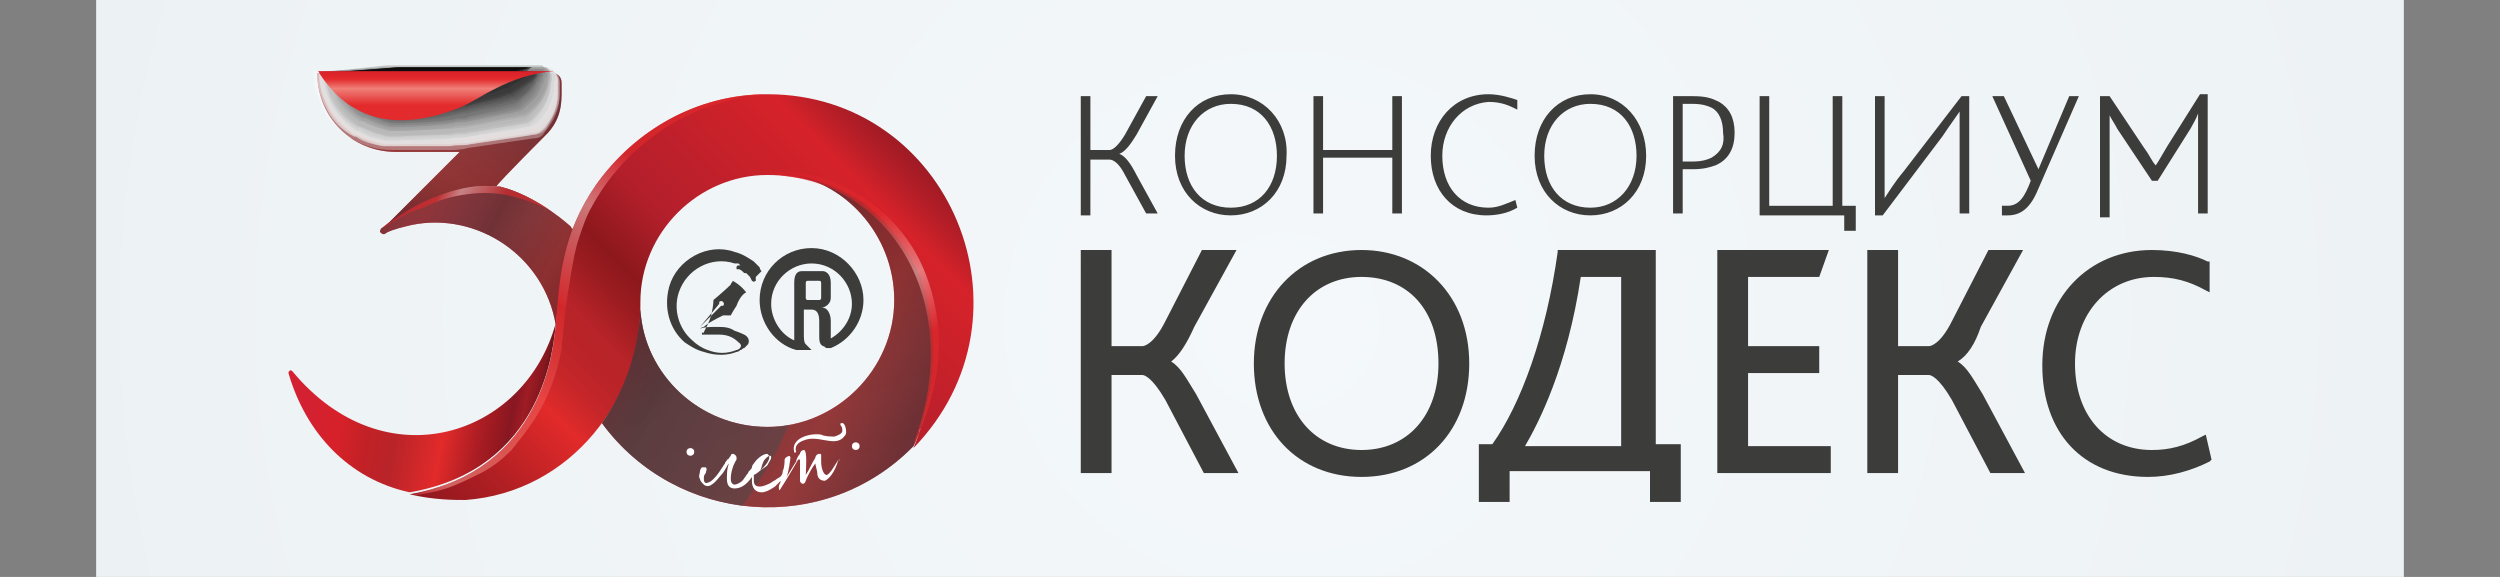 <?xml version="1.0" encoding="utf-8"?>
<!-- Generator: Adobe Illustrator 17.1.0, SVG Export Plug-In . SVG Version: 6.00 Build 0)  -->
<!DOCTYPE svg PUBLIC "-//W3C//DTD SVG 1.1//EN" "http://www.w3.org/Graphics/SVG/1.1/DTD/svg11.dtd">
<svg version="1.1" id="Слой_1" xmlns="http://www.w3.org/2000/svg" xmlns:xlink="http://www.w3.org/1999/xlink" x="0px" y="0px"
	 viewBox="0 0 130 30" enable-background="new 0 0 130 30" xml:space="preserve">
<rect x="0" y="0" width="130" height="30" fill="#808080" stroke="none"/>
<radialGradient id="SVGID_1_" cx="87.725" cy="7.628" r="89.144" fx="87.582" fy="6.955" gradientTransform="matrix(0.706 0 0 -0.677 5 21.525)" gradientUnits="userSpaceOnUse">
	<stop  offset="0" style="stop-color:#F4F8FA"/>
	<stop  offset="0.93" style="stop-color:#EDF2F5"/>
	<stop  offset="1" style="stop-color:#ECF1F4"/>
</radialGradient>
<rect x="5" y="0" fill="url(#SVGID_1_)" width="120" height="30"/>
<g>
	<g>
		<linearGradient id="SVGID_2_" gradientUnits="userSpaceOnUse" x1="20.158" y1="9.521" x2="34.307" y2="16.576">
			<stop  offset="0" style="stop-color:#871722"/>
			<stop  offset="2.292378e-002" style="stop-color:#A01A24"/>
			<stop  offset="5.102381e-002" style="stop-color:#B81D26"/>
			<stop  offset="8.097196e-002" style="stop-color:#C91F28"/>
			<stop  offset="0.114" style="stop-color:#D32129"/>
			<stop  offset="0.155" style="stop-color:#D62129"/>
			<stop  offset="0.291" style="stop-color:#B21F2B"/>
			<stop  offset="0.37" style="stop-color:#981920"/>
			<stop  offset="0.464" style="stop-color:#B82429"/>
			<stop  offset="0.602" style="stop-color:#E22A2A"/>
			<stop  offset="0.686" style="stop-color:#D42128"/>
			<stop  offset="0.776" style="stop-color:#AB1C23"/>
			<stop  offset="0.83" style="stop-color:#981920"/>
			<stop  offset="0.876" style="stop-color:#871722"/>
			<stop  offset="0.919" style="stop-color:#9F1C24"/>
			<stop  offset="0.966" style="stop-color:#83171F"/>
			<stop  offset="1" style="stop-color:#7F2631"/>
		</linearGradient>
		<path fill="url(#SVGID_2_)" d="M21.4,11.7c3.4-0.7,6.9,1.6,7.5,5.2c0.2-1.7,0.3-3.3,0.9-5c0,0-0.1,0-0.1-0.1l0,0
			c0,0-1.7-1.6-3.7-2.1c-0.1,0-0.2,0-0.3,0c-1.5-0.2-3.3,0.6-3.9,0.9c-0.6,0.3-1.5,0.9-2,1.3c0,0.1-0.1,0.1,0,0.2
			c0.1,0.1,0.2,0.1,0.3,0v0C20.5,11.9,21,11.8,21.4,11.7z"/>
		<linearGradient id="SVGID_3_" gradientUnits="userSpaceOnUse" x1="27.953" y1="-2.578" x2="17.43" y2="12.45">
			<stop  offset="0" style="stop-color:#871722"/>
			<stop  offset="0.108" style="stop-color:#D62129"/>
			<stop  offset="0.244" style="stop-color:#B21F2B"/>
			<stop  offset="0.345" style="stop-color:#981920"/>
			<stop  offset="0.453" style="stop-color:#B82429"/>
			<stop  offset="0.511" style="stop-color:#C82629"/>
			<stop  offset="0.601" style="stop-color:#DB292A"/>
			<stop  offset="0.663" style="stop-color:#E22A2A"/>
			<stop  offset="0.708" style="stop-color:#DC2929"/>
			<stop  offset="0.768" style="stop-color:#CB2528"/>
			<stop  offset="0.836" style="stop-color:#B01F25"/>
			<stop  offset="0.871" style="stop-color:#9F1C24"/>
			<stop  offset="0.966" style="stop-color:#83171F"/>
			<stop  offset="1" style="stop-color:#7F2631"/>
		</linearGradient>
		<path fill="url(#SVGID_3_)" d="M24,7.8l-2.1,2.1c-1.3,1.3-1.8,1.8-2,2c0.5-0.4,1.4-1,2-1.3c0.6-0.3,2.4-1.1,3.9-0.9
			c0.2-0.3,2.6-2.7,2.7-2.8h0c0.8-0.9,0.7-1.8,0.7-2.6c0-0.3-0.2-0.5-0.5-0.5v0H16.5c0,2.3,1.8,4.1,4.1,4.1H24z"/>
		<defs>
			<filter id="Adobe_OpacityMaskFilter" filterUnits="userSpaceOnUse" x="16.5" y="3.7" width="12.7" height="8.2">
				<feFlood  style="flood-color:white;flood-opacity:1" result="back"/>
				<feBlend  in="SourceGraphic" in2="back" mode="normal"/>
			</filter>
		</defs>
		<mask maskUnits="userSpaceOnUse" x="16.5" y="3.7" width="12.7" height="8.2" id="SVGID_4_">
			<g filter="url(#Adobe_OpacityMaskFilter)">
				<defs>
					<filter id="Adobe_OpacityMaskFilter_1_" filterUnits="userSpaceOnUse" x="16.5" y="3.7" width="12.7" height="8.2">
						<feFlood  style="flood-color:white;flood-opacity:1" result="back"/>
						<feBlend  in="SourceGraphic" in2="back" mode="normal"/>
					</filter>
				</defs>
				<mask maskUnits="userSpaceOnUse" x="16.5" y="3.7" width="12.7" height="8.2" id="SVGID_4_">
					<g filter="url(#Adobe_OpacityMaskFilter_1_)">
					</g>
				</mask>
				<linearGradient id="SVGID_5_" gradientUnits="userSpaceOnUse" x1="24.711" y1="10.592" x2="23.773" y2="7.439">
					<stop  offset="0" style="stop-color:#FFFFFF"/>
					<stop  offset="6.077123e-002" style="stop-color:#EBEBEB"/>
					<stop  offset="0.328" style="stop-color:#999999"/>
					<stop  offset="0.565" style="stop-color:#575757"/>
					<stop  offset="0.763" style="stop-color:#282828"/>
					<stop  offset="0.914" style="stop-color:#0B0B0B"/>
					<stop  offset="1" style="stop-color:#000000"/>
				</linearGradient>
				<path mask="url(#SVGID_4_)" fill="url(#SVGID_5_)" d="M24,7.8l-2.1,2.1c-1.3,1.3-1.8,1.8-2,2c0.5-0.4,1.4-1,2-1.3
					c0.6-0.3,2.4-1.1,3.9-0.9c0.2-0.3,2.6-2.7,2.7-2.8h0c0.8-0.9,0.7-1.8,0.7-2.6c0-0.3-0.2-0.5-0.5-0.5v0H16.5
					c0,2.3,1.8,4.1,4.1,4.1H24z"/>
			</g>
		</mask>
		<linearGradient id="SVGID_6_" gradientUnits="userSpaceOnUse" x1="24.711" y1="10.592" x2="23.773" y2="7.439">
			<stop  offset="0" style="stop-color:#343234"/>
			<stop  offset="0.444" style="stop-color:#3E3E40"/>
			<stop  offset="1" style="stop-color:#47494B"/>
		</linearGradient>
		<path opacity="0.5" fill="url(#SVGID_6_)" d="M24,7.8l-2.1,2.1c-1.3,1.3-1.8,1.8-2,2c0.5-0.4,1.4-1,2-1.3c0.6-0.3,2.4-1.1,3.9-0.9
			c0.2-0.3,2.6-2.7,2.7-2.8h0c0.8-0.9,0.7-1.8,0.7-2.6c0-0.3-0.2-0.5-0.5-0.5v0H16.5c0,2.3,1.8,4.1,4.1,4.1H24z"/>
		<g>
			<path opacity="0.32" fill="#FFFFFF" d="M28.3,6.9L28.3,6.9L28.3,6.9c0.5-0.6,0.8-1.2,0.8-2V4.3c0-0.3-0.3-0.6-0.6-0.6l-6.1,0
				l-6.1,0c0,0.7,0.2,1.4,0.5,2c0.3,0.6,0.8,1.1,1.4,1.5c0,0,0,0,0.1,0c0.6,0.4,1.3,0.6,2.1,0.6h2.9c0.3,0,0.7,0,1-0.1l3.4-0.5
				C28,7.2,28.2,7.1,28.3,6.9L28.3,6.9z"/>
			<g opacity="0.992">
				<path opacity="0.333" fill="#FAFAFA" d="M16.5,3.7c0,0.1,0,0.1,0,0.2c0,0.7,0.2,1.3,0.5,1.8c0.3,0.6,0.8,1.1,1.4,1.4
					c0,0,0,0,0.1,0c0.4,0.3,0.9,0.4,1.4,0.5c0.2,0,0.4,0,0.6,0c0,0,2.9,0,2.9,0c0.3-0.1,0.7,0,1-0.1c0,0,2.7-0.4,2.7-0.4
					c0,0,0.6-0.1,0.6-0.1c0.2,0,0.4-0.1,0.5-0.3l0,0c0,0,0.1-0.1,0.1-0.1c0,0,0,0,0,0c0.4-0.5,0.7-1.1,0.7-1.8c0,0,0-0.7,0-0.7
					c0-0.3-0.2-0.5-0.5-0.6c0,0,0,0,0,0c0,0,0,0,0,0l-6,0l-3,0L16.5,3.7z"/>
			</g>
			<g opacity="0.984">
				<path opacity="0.347" fill="#F5F5F5" d="M16.5,3.7c0,0.1,0,0.1,0,0.2c0,0.6,0.2,1.2,0.5,1.8c0.3,0.6,0.8,1.1,1.4,1.4
					c0,0,0,0,0.1,0c0.4,0.3,0.9,0.4,1.4,0.5c0.2,0,0.4,0,0.6,0c0,0,2.9,0,2.9,0c0.3-0.1,0.7,0,1-0.1c0,0,2.7-0.4,2.7-0.4
					c0,0,0.6-0.1,0.6-0.1c0.2,0,0.4-0.1,0.5-0.2l0,0c0,0,0.1-0.1,0.1-0.1c0,0,0,0,0,0c0.4-0.5,0.7-1.1,0.7-1.8c0,0,0-0.7,0-0.7
					c0-0.3-0.2-0.5-0.5-0.6c0,0,0,0,0,0c0,0,0,0,0,0l-6,0l-3,0L16.5,3.7z"/>
			</g>
			<g opacity="0.977">
				<path opacity="0.36" fill="#F0F0F0" d="M16.6,3.7c0,0.1,0,0.1,0,0.2c0,0.6,0.2,1.2,0.5,1.8c0.3,0.6,0.8,1.1,1.4,1.4
					c0,0,0,0,0.1,0C19,7.3,19.4,7.5,20,7.6c0.2,0,0.4,0,0.6,0c0,0,2.8,0,2.9,0c0.3-0.1,0.7,0,1-0.1c0,0,2.7-0.4,2.7-0.4
					c0,0,0.6-0.1,0.6-0.1c0.2,0,0.4-0.1,0.5-0.2l0,0c0,0,0.1-0.1,0.1-0.1c0,0,0,0,0,0C28.7,6.2,29,5.6,29,4.9c0,0,0-0.7,0-0.7
					c0-0.3-0.2-0.5-0.4-0.5c0,0,0,0,0,0c0,0,0,0,0,0l-6,0l-3,0L16.6,3.7z"/>
			</g>
			<g opacity="0.969">
				<path opacity="0.373" fill="#EBEBEB" d="M16.6,3.7c0,0.1,0,0.1,0,0.2c0,0.6,0.2,1.2,0.5,1.7c0.3,0.6,0.8,1,1.3,1.4
					c0,0,0,0,0.1,0C19,7.3,19.5,7.4,20,7.5c0.2,0,0.4,0,0.6,0c0.1,0,2.8,0,2.9,0c0.3-0.1,0.7,0,1-0.1c0,0,2.6-0.4,2.7-0.4
					c0,0,0.6-0.1,0.6-0.1c0.2,0,0.3-0.1,0.5-0.2l0,0c0,0,0.1-0.1,0.1-0.1c0,0,0,0,0,0c0.4-0.5,0.7-1.1,0.7-1.7c0,0,0-0.7,0-0.7
					c0-0.3-0.2-0.5-0.4-0.5c0,0,0,0,0,0c0,0,0,0,0,0l-5.9,0l-3,0L16.6,3.7z"/>
			</g>
			<g opacity="0.961">
				<path opacity="0.387" fill="#E6E6E6" d="M16.6,3.7c0,0.1,0,0.1,0,0.2c0,0.6,0.2,1.2,0.5,1.7c0.3,0.6,0.8,1,1.3,1.4
					c0,0,0,0,0.1,0C19,7.2,19.5,7.4,20,7.5c0.2,0,0.4,0,0.6,0c0.1,0,2.8,0,2.9,0c0.3-0.1,0.7,0,1-0.1c0,0,2.6-0.4,2.6-0.4
					c0,0,0.5-0.1,0.6-0.1c0.2,0,0.3-0.1,0.5-0.2l0,0c0,0,0.1-0.1,0.1-0.1c0,0,0,0,0,0c0.4-0.5,0.7-1,0.7-1.7c0,0,0-0.7,0-0.7
					c0-0.3-0.2-0.5-0.4-0.5c0,0,0,0,0,0c0,0,0,0,0,0l-5.9,0l-3,0L16.6,3.7z"/>
			</g>
			<g opacity="0.953">
				<path opacity="0.4" fill="#E1E1E1" d="M16.7,3.7c0,0.1,0,0.1,0,0.2c0,0.6,0.2,1.2,0.5,1.7c0.3,0.5,0.8,1,1.3,1.3c0,0,0,0,0.1,0
					C19,7.2,19.5,7.3,20,7.4c0.2,0,0.4,0,0.6,0c0.1,0,2.7,0,2.9-0.1c0.3-0.1,0.6,0,1-0.1c0,0,2.5-0.4,2.6-0.4c0,0,0.5-0.1,0.5-0.1
					c0.2,0,0.3-0.1,0.5-0.2l0,0c0,0,0.1-0.1,0.1-0.1c0,0,0,0,0,0c0.4-0.4,0.7-1,0.7-1.7c0,0,0-0.6,0-0.7c0-0.3-0.2-0.5-0.4-0.5
					c0,0,0,0,0,0c0,0,0,0,0,0l-5.9,0l-3,0L16.7,3.7z"/>
			</g>
			<g opacity="0.945">
				<path opacity="0.413" fill="#DCDCDC" d="M16.7,3.7c0,0.1,0,0.1,0,0.2c0,0.6,0.2,1.2,0.5,1.7c0.3,0.5,0.8,1,1.3,1.3
					c0,0,0,0,0.1,0C19,7.1,19.5,7.3,20,7.4c0.2,0,0.4,0,0.6,0c0.1,0,2.7,0,2.8-0.1c0.3-0.1,0.6,0,0.9-0.1c0,0,2.5-0.4,2.6-0.4
					c0,0,0.5-0.1,0.5-0.1c0.2,0,0.3-0.1,0.5-0.2l0,0c0,0,0.1-0.1,0.1-0.1c0,0,0,0,0,0c0.4-0.4,0.7-1,0.7-1.6c0,0,0-0.6,0-0.6
					c0-0.3-0.2-0.5-0.4-0.5c0,0,0,0,0,0c0,0,0,0,0,0l-5.8,0l-2.9,0L16.7,3.7z"/>
			</g>
			<g opacity="0.937">
				<path opacity="0.427" fill="#D7D7D7" d="M16.8,3.7c0,0.1,0,0.1,0,0.2C16.8,4.4,17,5,17.3,5.5c0.3,0.5,0.8,1,1.3,1.3
					c0,0,0,0,0.1,0c0.4,0.3,0.9,0.4,1.4,0.5c0.2,0,0.4,0,0.6,0c0.1,0,2.7,0,2.8-0.1c0.3-0.1,0.6,0,0.9-0.1c0.1,0,2.5-0.4,2.5-0.4
					c0,0,0.5-0.1,0.5-0.1c0.2,0,0.3-0.1,0.5-0.2l0,0c0,0,0.1-0.1,0.1-0.1c0,0,0,0,0,0c0.4-0.4,0.7-1,0.8-1.6c0,0,0-0.6,0.1-0.6
					c0-0.3-0.1-0.5-0.4-0.5c0,0,0,0,0,0c0,0,0,0,0,0l-5.8,0l-2.9,0L16.8,3.7z"/>
			</g>
			<g opacity="0.929">
				<path opacity="0.44" fill="#D2D2D2" d="M16.8,3.7c0,0.1,0,0.1,0,0.2C16.9,4.4,17,5,17.3,5.5c0.3,0.5,0.7,1,1.3,1.3
					c0,0,0,0,0.1,0c0.4,0.3,0.9,0.4,1.4,0.5c0.2,0,0.4,0,0.6,0c0.1,0,2.7-0.1,2.8-0.1c0.3-0.1,0.6,0,0.9-0.1c0.1,0,2.4-0.4,2.5-0.4
					c0,0,0.5-0.1,0.5-0.1c0.2,0,0.3-0.1,0.5-0.2l0,0c0,0,0.1-0.1,0.1-0.1c0,0,0,0,0,0c0.4-0.4,0.7-1,0.8-1.6c0,0,0-0.6,0.1-0.6
					c0-0.2-0.1-0.4-0.3-0.5c0,0,0,0,0,0c0,0,0,0,0,0l-5.7,0l-2.9,0L16.8,3.7z"/>
			</g>
			<g opacity="0.922">
				<path opacity="0.453" fill="#CDCDCD" d="M16.8,3.7c0,0.1,0,0.1,0,0.2c0.1,0.6,0.2,1.1,0.5,1.6c0.3,0.5,0.7,0.9,1.2,1.3
					c0,0,0,0,0.1,0c0.4,0.3,0.9,0.4,1.4,0.5c0.2,0,0.4,0,0.6,0c0.1,0,2.6-0.1,2.8-0.1c0.3-0.1,0.6,0,0.9-0.1c0.1,0,2.4-0.4,2.5-0.4
					c0,0,0.5-0.1,0.5-0.1c0.2,0,0.3-0.1,0.4-0.2l0,0c0,0,0.1-0.1,0.1-0.1c0,0,0,0,0,0c0.4-0.4,0.7-1,0.8-1.5c0,0,0-0.6,0.1-0.6
					c0-0.2-0.1-0.4-0.3-0.5c0,0,0,0,0,0c0,0,0,0,0,0l-5.7,0l-2.9,0L16.8,3.7z"/>
			</g>
			<g opacity="0.914">
				<path opacity="0.467" fill="#C8C8C8" d="M16.9,3.7c0,0.1,0,0.1,0,0.2c0.1,0.6,0.2,1.1,0.5,1.6c0.3,0.5,0.7,0.9,1.2,1.2
					c0,0,0,0,0.1,0c0.4,0.3,0.9,0.4,1.4,0.5c0.2,0,0.4,0,0.6,0c0.2,0,2.6-0.1,2.8-0.1c0.3-0.1,0.6,0,0.9-0.1c0.1,0,2.3-0.4,2.4-0.4
					c0,0,0.5-0.1,0.5-0.1c0.2,0,0.3-0.1,0.4-0.2l0,0c0,0,0.1-0.1,0.1-0.1c0,0,0,0,0,0c0.4-0.4,0.7-0.9,0.8-1.5c0,0,0-0.6,0.1-0.6
					c0-0.2-0.1-0.4-0.3-0.5c0,0,0,0,0,0c0,0,0,0,0,0l-5.7,0l-2.9,0L16.9,3.7z"/>
			</g>
			<g opacity="0.906">
				<path opacity="0.48" fill="#C3C3C3" d="M16.9,3.7c0,0.1,0,0.1,0,0.2c0.1,0.6,0.2,1.1,0.5,1.5c0.3,0.5,0.7,0.9,1.2,1.2
					c0,0,0,0,0.1,0c0.4,0.2,0.9,0.4,1.4,0.5c0.2,0,0.4,0,0.6,0c0.2,0,2.6-0.1,2.8-0.1c0.3-0.1,0.6,0,0.9-0.1c0.1,0,2.3-0.4,2.4-0.4
					c0,0,0.5-0.1,0.5-0.1c0.2,0,0.3-0.1,0.4-0.2l0,0c0,0,0.1-0.1,0.1-0.1c0,0,0,0,0,0c0.4-0.4,0.7-0.9,0.8-1.5c0,0,0.1-0.6,0.1-0.6
					c0-0.2-0.1-0.4-0.3-0.4c0,0,0,0,0,0c0,0,0,0,0,0l-5.6,0l-2.9,0L16.9,3.7z"/>
			</g>
			<g opacity="0.898">
				<path opacity="0.493" fill="#BEBEBE" d="M16.9,3.7c0,0.1,0,0.1,0,0.2c0.1,0.6,0.2,1.1,0.5,1.5c0.3,0.5,0.7,0.9,1.2,1.2
					c0,0,0,0,0.1,0c0.4,0.2,0.9,0.4,1.4,0.5c0.2,0,0.4,0,0.6,0c0.2,0,2.6-0.1,2.8-0.1c0.3-0.1,0.6,0,0.9-0.1c0.1,0,2.3-0.4,2.4-0.4
					c0,0,0.5-0.1,0.5-0.1c0.2,0,0.3-0.1,0.4-0.2l0,0c0,0,0.1-0.1,0.1-0.1c0,0,0,0,0,0c0.4-0.4,0.7-0.9,0.8-1.4c0,0,0.1-0.6,0.1-0.6
					c0-0.2-0.1-0.4-0.3-0.4c0,0,0,0,0,0c0,0,0,0,0,0l-5.6,0l-2.9,0L16.9,3.7z"/>
			</g>
			<g opacity="0.89">
				<path opacity="0.507" fill="#B9B9B9" d="M17,3.7c0,0.1,0,0.1,0,0.2c0.1,0.5,0.3,1,0.5,1.5c0.3,0.5,0.7,0.9,1.2,1.2
					c0,0,0,0,0.1,0C19.2,6.8,19.7,7,20.2,7c0.2,0,0.4,0,0.6,0C21,7.1,23.3,7,23.5,7c0.3-0.1,0.6,0,0.9-0.1c0.1,0,2.2-0.4,2.3-0.4
					c0,0,0.5-0.1,0.5-0.1c0.2,0,0.3-0.1,0.4-0.2l0,0c0,0,0.1-0.1,0.1-0.1c0,0,0,0,0,0c0.4-0.4,0.7-0.9,0.8-1.4c0,0,0.1-0.5,0.1-0.5
					c0-0.2-0.1-0.4-0.3-0.4c0,0,0,0,0,0c0,0,0,0,0,0l-5.6,0l-2.9,0L17,3.7z"/>
			</g>
			<g opacity="0.882">
				<path opacity="0.52" fill="#B4B4B4" d="M17.1,3.7c0,0.1,0,0.1,0,0.2c0.1,0.5,0.3,1,0.5,1.5c0.3,0.5,0.7,0.9,1.2,1.2
					c0,0,0,0,0.1,0c0.4,0.2,0.9,0.4,1.4,0.5c0.2,0,0.4,0,0.6,0C21,7,23.3,7,23.5,6.9c0.3-0.1,0.6,0,0.8-0.1c0.1,0,2.2-0.4,2.3-0.4
					c0,0,0.5-0.1,0.5-0.1c0.2,0,0.3-0.1,0.4-0.2l0,0c0,0,0.1-0.1,0.1-0.1c0,0,0,0,0,0c0.4-0.4,0.7-0.9,0.8-1.4c0,0,0.1-0.5,0.1-0.5
					c0-0.2-0.1-0.4-0.2-0.4c0,0,0,0,0,0c0,0,0,0,0,0l-5.5,0l-2.8,0L17.1,3.7z"/>
			</g>
			<g opacity="0.875">
				<path opacity="0.533" fill="#AFAFAF" d="M17.1,3.7c0,0.1,0,0.1,0,0.1c0.1,0.5,0.3,1,0.5,1.4c0.3,0.5,0.7,0.9,1.1,1.1
					c0,0,0,0,0.1,0c0.4,0.2,0.9,0.4,1.4,0.5c0.2,0,0.4,0,0.6,0c0.2,0,2.5-0.1,2.8-0.1c0.3-0.1,0.6,0,0.8-0.1c0.1,0,2.1-0.4,2.3-0.4
					c0,0,0.5-0.1,0.5-0.1c0.2,0,0.3-0.1,0.4-0.2l0,0c0,0,0.1-0.1,0.1-0.1c0,0,0,0,0,0c0.4-0.4,0.7-0.8,0.8-1.3c0,0,0.1-0.5,0.1-0.5
					c0-0.2-0.1-0.4-0.2-0.4c0,0,0,0,0,0c0,0,0,0,0,0l-5.5,0l-2.8,0L17.1,3.7z"/>
			</g>
			<g opacity="0.867">
				<path opacity="0.547" fill="#AAAAAA" d="M17.1,3.7c0,0,0,0.1,0,0.1c0.1,0.5,0.3,1,0.5,1.4c0.3,0.5,0.7,0.8,1.1,1.1
					c0,0,0,0,0.1,0c0.4,0.2,0.9,0.4,1.4,0.5c0.2,0,0.4,0,0.6,0c0.3,0,2.5-0.1,2.7-0.1c0.3-0.1,0.5,0,0.8-0.1c0.1,0,2.1-0.4,2.3-0.4
					c0,0,0.4-0.1,0.5-0.1c0.2,0,0.3-0.1,0.4-0.2l0,0c0,0,0.1-0.1,0.1-0.1c0,0,0,0,0,0c0.4-0.4,0.7-0.8,0.8-1.3c0,0,0.1-0.5,0.1-0.5
					c0-0.2-0.1-0.4-0.2-0.4c0,0,0,0,0,0c0,0,0,0,0,0l-5.5,0l-2.8,0L17.1,3.7z"/>
			</g>
			<g opacity="0.859">
				<path opacity="0.56" fill="#A5A5A5" d="M17.2,3.7c0,0,0,0.1,0,0.1c0.1,0.5,0.3,1,0.5,1.4C18,5.7,18.4,6,18.8,6.3c0,0,0,0,0.1,0
					c0.4,0.2,0.9,0.4,1.4,0.5c0.2,0,0.4,0,0.6,0c0.3,0,2.4-0.1,2.7-0.2c0.3-0.1,0.5,0,0.8-0.1c0.1,0,2.1-0.4,2.2-0.4
					c0,0,0.4-0.1,0.5-0.1c0.1,0,0.3-0.1,0.4-0.2l0,0c0,0,0.1-0.1,0.1-0.1c0,0,0,0,0,0c0.4-0.3,0.7-0.8,0.8-1.3c0,0,0.1-0.5,0.1-0.5
					c0-0.2,0-0.4-0.2-0.4c0,0,0,0,0,0c0,0,0,0,0,0l-5.4,0l-2.8,0L17.2,3.7z"/>
			</g>
			<g opacity="0.851">
				<path opacity="0.573" fill="#A0A0A0" d="M17.2,3.7c0,0,0,0.1,0,0.1c0.1,0.5,0.3,1,0.5,1.4C18,5.6,18.4,6,18.9,6.3
					c0,0,0,0,0.1,0c0.4,0.2,0.9,0.4,1.4,0.5c0.2,0,0.4,0,0.6,0c0.3,0,2.4-0.1,2.7-0.2c0.3-0.1,0.5,0,0.8-0.1c0.1,0,2-0.4,2.2-0.4
					c0,0,0.4-0.1,0.5-0.1c0.1,0,0.3-0.1,0.4-0.2l0,0c0,0,0.1-0.1,0.1-0.1c0,0,0,0,0,0c0.4-0.3,0.7-0.8,0.8-1.3c0,0,0.1-0.5,0.1-0.5
					c0-0.2,0-0.3-0.2-0.4c0,0,0,0,0,0c0,0,0,0,0,0l-5.4,0l-2.8,0L17.2,3.7z"/>
			</g>
			<g opacity="0.843">
				<path opacity="0.587" fill="#9B9B9B" d="M17.3,3.7c0,0,0,0.1,0,0.1c0.1,0.5,0.3,0.9,0.5,1.3c0.3,0.4,0.6,0.8,1.1,1.1
					c0,0,0,0,0.1,0c0.4,0.2,0.9,0.4,1.3,0.5c0.2,0,0.4,0,0.6,0c0.3,0,2.4-0.1,2.7-0.2c0.2-0.1,0.5,0,0.8-0.1c0.1,0,2-0.4,2.2-0.4
					c0,0,0.4-0.1,0.5-0.1c0.1,0,0.3-0.1,0.4-0.2l0,0c0,0,0.1-0.1,0.1-0.1c0,0,0,0,0,0c0.4-0.3,0.7-0.8,0.8-1.2c0,0,0.1-0.5,0.1-0.5
					c0.1-0.2,0-0.3-0.2-0.4c0,0,0,0,0,0c0,0,0,0,0,0l-5.4,0l-2.8,0L17.3,3.7z"/>
			</g>
			<g opacity="0.835">
				<path opacity="0.6" fill="#969696" d="M17.3,3.7c0,0,0,0.1,0,0.1c0.1,0.5,0.3,0.9,0.5,1.3c0.3,0.4,0.6,0.8,1.1,1c0,0,0,0,0.1,0
					c0.4,0.2,0.9,0.4,1.3,0.5c0.2,0,0.4,0,0.6,0c0.3,0,2.3-0.1,2.7-0.2c0.2-0.1,0.5,0,0.8-0.1c0.1,0,1.9-0.4,2.1-0.4
					c0,0,0.4-0.1,0.4-0.1c0.1,0,0.3-0.1,0.4-0.2l0,0c0,0,0.1-0.1,0.1-0.1c0,0,0,0,0,0c0.4-0.3,0.7-0.7,0.8-1.2c0,0,0.1-0.4,0.1-0.5
					c0.1-0.2,0-0.3-0.1-0.4c0,0,0,0,0,0c0,0,0,0,0,0l-5.3,0l-2.8,0L17.3,3.7z"/>
			</g>
			<g opacity="0.828">
				<path opacity="0.613" fill="#919191" d="M17.3,3.7c0,0,0,0.1,0,0.1c0.1,0.5,0.3,0.9,0.5,1.3c0.3,0.4,0.6,0.8,1,1c0,0,0,0,0.1,0
					c0.4,0.2,0.9,0.4,1.3,0.5c0.2,0,0.4,0,0.6,0c0.3,0,2.3-0.1,2.7-0.2c0.2-0.1,0.5,0,0.8-0.1c0.1,0,1.9-0.4,2.1-0.4
					c0,0,0.4-0.1,0.4-0.1c0.1,0,0.3-0.1,0.4-0.2l0,0c0,0,0.1-0.1,0.1-0.1c0,0,0,0,0,0c0.4-0.3,0.7-0.7,0.8-1.2c0,0,0.1-0.4,0.1-0.4
					c0.1-0.2,0-0.3-0.1-0.3c0,0,0,0,0,0c0,0,0,0,0,0l-5.3,0l-2.8,0L17.3,3.7z"/>
			</g>
			<g opacity="0.82">
				<path opacity="0.627" fill="#8C8C8C" d="M17.4,3.7c0,0,0,0.1,0,0.1c0.1,0.5,0.3,0.9,0.5,1.3c0.3,0.4,0.6,0.7,1,1c0,0,0,0,0.1,0
					c0.4,0.2,0.9,0.4,1.3,0.5c0.2,0,0.4,0,0.6,0c0.3,0,2.3-0.1,2.7-0.2c0.2-0.1,0.5,0,0.8-0.1c0.2,0,1.9-0.4,2.1-0.4
					c0,0,0.4-0.1,0.4-0.1c0.1,0,0.3-0.1,0.4-0.2l0,0c0,0,0.1-0.1,0.1-0.1c0,0,0,0,0,0c0.4-0.3,0.7-0.7,0.8-1.1
					c0.1,0,0.1-0.4,0.2-0.4c0.1-0.2,0-0.3-0.1-0.3c0,0,0,0,0,0c0,0,0,0,0,0l-5.3,0l-2.8,0L17.4,3.7z"/>
			</g>
			<g opacity="0.812">
				<path opacity="0.64" fill="#878787" d="M17.4,3.7c0,0,0,0.1,0,0.1c0.1,0.5,0.3,0.9,0.5,1.2c0.3,0.4,0.6,0.7,1,1c0,0,0,0,0.1,0
					c0.4,0.2,0.9,0.4,1.3,0.5c0.2,0,0.4,0,0.6,0c0.4,0,2.3-0.1,2.7-0.2c0.2-0.1,0.5,0,0.7-0.1c0.2,0,1.8-0.4,2-0.4
					c0,0,0.4-0.1,0.4-0.1c0.1,0,0.3-0.1,0.4-0.2l0,0c0,0,0.1-0.1,0.1-0.1c0,0,0,0,0,0c0.4-0.3,0.7-0.7,0.8-1.1
					c0.1,0,0.1-0.4,0.2-0.4c0.1-0.2,0-0.3-0.1-0.3c0,0,0,0,0,0c0,0,0,0,0,0l-5.2,0l-2.7,0L17.4,3.7z"/>
			</g>
			<g opacity="0.804">
				<path opacity="0.653" fill="#828282" d="M17.4,3.7c0,0,0,0.1,0,0.1C17.6,4.3,17.7,4.7,18,5c0.3,0.4,0.6,0.7,1,1c0,0,0,0,0.1,0
					c0.4,0.2,0.9,0.4,1.3,0.5c0.2,0,0.4,0,0.6,0c0.4,0,2.2-0.1,2.7-0.2c0.2-0.1,0.5,0,0.7-0.1c0.2-0.1,1.8-0.3,2-0.4
					c0,0,0.4-0.1,0.4-0.1c0.1,0,0.3-0.1,0.4-0.2l0,0c0,0,0.1-0.1,0.1-0.1c0,0,0,0,0,0c0.4-0.3,0.7-0.7,0.8-1.1
					c0.1,0,0.1-0.4,0.2-0.4c0.1-0.2,0-0.3-0.1-0.3c0,0,0,0,0,0c0,0,0,0,0,0l-5.2,0l-2.7,0L17.4,3.7z"/>
			</g>
			<g opacity="0.796">
				<path opacity="0.667" fill="#7E7E7E" d="M17.5,3.7c0,0,0,0.1,0,0.1C17.6,4.3,17.8,4.7,18,5c0.3,0.4,0.6,0.7,1,0.9
					c0,0,0,0,0.1,0c0.4,0.2,0.9,0.4,1.3,0.5c0.2,0,0.4,0,0.6,0c0.4,0,2.2-0.1,2.6-0.2c0.2-0.1,0.5,0,0.7-0.1c0.2-0.1,1.7-0.3,2-0.4
					c0,0,0.4-0.1,0.4-0.1c0.1,0,0.3-0.1,0.4-0.2l0,0c0,0,0.1-0.1,0.1-0.1c0,0,0,0,0,0c0.4-0.3,0.7-0.6,0.8-1C28,4.4,28.1,4,28.2,4
					c0.1-0.2,0-0.3,0-0.3c0,0,0,0,0,0c0,0,0,0,0,0l-5.2,0l-2.7,0L17.5,3.7z"/>
			</g>
			<g opacity="0.788">
				<path opacity="0.68" fill="#797979" d="M17.5,3.7c0,0,0,0.1,0,0.1c0.1,0.4,0.3,0.8,0.5,1.2c0.3,0.4,0.6,0.7,1,0.9c0,0,0,0,0.1,0
					c0.4,0.2,0.8,0.4,1.3,0.5c0.2,0,0.4,0,0.6,0c0.4,0,2.2-0.1,2.6-0.2c0.2-0.1,0.5,0,0.7-0.1c0.2-0.1,1.7-0.3,1.9-0.4
					c0,0,0.4-0.1,0.4-0.1c0.1,0,0.3-0.1,0.4-0.2l0,0c0,0,0.1-0.1,0.1-0.1c0,0,0,0,0,0c0.4-0.3,0.7-0.6,0.8-1C28,4.4,28.1,4,28.1,4
					c0.1-0.1,0-0.3,0-0.3c0,0,0,0,0,0c0,0,0,0,0,0l-5.1,0l-2.7,0L17.5,3.7z"/>
			</g>
			<g opacity="0.78">
				<path opacity="0.693" fill="#747474" d="M17.6,3.7c0,0,0,0.1,0,0.1c0.1,0.4,0.3,0.8,0.5,1.2c0.3,0.4,0.6,0.7,0.9,0.9
					c0,0,0,0,0.1,0c0.4,0.2,0.8,0.4,1.3,0.5c0.2,0,0.4,0,0.6,0c0.4,0,2.2-0.1,2.6-0.2c0.2-0.1,0.5,0,0.7-0.1C24.5,6,26,5.7,26.2,5.6
					c0,0,0.4-0.1,0.4-0.1c0.1,0,0.3-0.1,0.4-0.2l0,0c0,0,0.1,0,0.1-0.1c0,0,0,0,0,0c0.4-0.3,0.7-0.6,0.8-1C28,4.3,28,4,28.1,4
					c0.1-0.1,0-0.3,0-0.3c0,0,0,0,0,0c0,0,0,0,0,0l-5.1,0l-2.7,0L17.6,3.7z"/>
			</g>
			<g opacity="0.772">
				<path opacity="0.707" fill="#6F6F6F" d="M17.6,3.7c0,0,0,0.1,0,0.1c0.1,0.4,0.3,0.8,0.5,1.1c0.3,0.4,0.6,0.7,0.9,0.9
					c0,0,0,0,0.1,0c0.4,0.2,0.8,0.4,1.3,0.5c0.2,0,0.4,0,0.6,0c0.4,0,2.1-0.1,2.6-0.3c0.2,0,0.4-0.1,0.7-0.1
					c0.2-0.1,1.6-0.3,1.9-0.4c0,0,0.3-0.1,0.4-0.1c0.1,0,0.3-0.1,0.4-0.2l0,0c0,0,0.1,0,0.1-0.1c0,0,0,0,0,0
					c0.4-0.3,0.7-0.6,0.8-0.9C27.9,4.3,28,4,28,4c0.1-0.1,0.1-0.3,0-0.3c0,0,0,0,0,0c0,0,0,0,0,0l-5.1,0l-2.7,0L17.6,3.7z"/>
			</g>
			<g opacity="0.765">
				<path opacity="0.72" fill="#6A6A6A" d="M17.6,3.7c0,0,0,0.1,0,0.1c0.1,0.4,0.3,0.8,0.5,1.1c0.2,0.3,0.6,0.6,0.9,0.9
					c0,0,0,0,0.1,0C19.6,6,20,6.2,20.5,6.3c0.2,0,0.4,0,0.5,0c0.4,0,2.1-0.1,2.6-0.3c0.2,0,0.4-0.1,0.7-0.1c0.2-0.1,1.6-0.3,1.9-0.4
					c0,0,0.3-0.1,0.4-0.1c0.1,0,0.2-0.1,0.4-0.2l0,0c0,0,0.1,0,0.1-0.1c0,0,0,0,0,0c0.4-0.3,0.7-0.6,0.8-0.9C27.9,4.3,27.9,4,28,4
					c0.1-0.1,0.1-0.2,0-0.3c0,0,0,0,0,0c0,0,0,0,0,0l-5,0l-2.7,0L17.6,3.7z"/>
			</g>
			<g opacity="0.757">
				<path opacity="0.733" fill="#656565" d="M17.7,3.7c0,0,0,0.1,0,0.1c0.1,0.4,0.3,0.8,0.5,1.1c0.2,0.3,0.6,0.6,0.9,0.8
					c0,0,0,0,0.1,0C19.6,6,20,6.2,20.5,6.2c0.2,0,0.4,0,0.5,0c0.5,0,2.1-0.1,2.6-0.3c0.2,0,0.4-0.1,0.7-0.1c0.2-0.1,1.5-0.3,1.8-0.4
					c0.1,0,0.3-0.1,0.4-0.1c0.1,0,0.2-0.1,0.3-0.1l0,0c0,0,0.1,0,0.1,0c0,0,0,0,0,0c0.4-0.2,0.7-0.6,0.8-0.9C27.8,4.3,27.9,4,28,4
					C28,3.8,28,3.7,28,3.7c0,0,0,0,0,0c0,0,0,0,0,0l-5,0l-2.7,0L17.7,3.7z"/>
			</g>
			<g opacity="0.749">
				<path opacity="0.747" fill="#606060" d="M17.7,3.7c0,0,0,0.1,0,0.1c0.1,0.4,0.3,0.7,0.5,1.1c0.2,0.3,0.5,0.6,0.9,0.8
					c0,0,0,0,0.1,0C19.6,6,20,6.1,20.5,6.2c0.2,0,0.4,0,0.5,0c0.5,0,2.1-0.1,2.6-0.3c0.2,0,0.4-0.1,0.6-0.1c0.2-0.1,1.5-0.3,1.8-0.4
					c0.1,0,0.3-0.1,0.4-0.1c0.1,0,0.2-0.1,0.3-0.1l0,0c0,0,0.1,0,0.1,0c0,0,0,0,0,0c0.4-0.2,0.7-0.5,0.9-0.8c0.1,0,0.1-0.3,0.2-0.3
					C28,3.8,28,3.7,28,3.7c0,0,0,0,0,0c0,0,0,0,0,0l-5,0l-2.6,0L17.7,3.7z"/>
			</g>
			<g opacity="0.741">
				<path opacity="0.76" fill="#5B5B5B" d="M17.7,3.7c0,0,0,0.1,0,0.1c0.1,0.4,0.3,0.7,0.5,1c0.2,0.3,0.5,0.6,0.9,0.8c0,0,0,0,0.1,0
					c0.4,0.2,0.8,0.4,1.3,0.5c0.2,0,0.4,0,0.5,0c0.5,0,2-0.2,2.6-0.3c0.2,0,0.4-0.1,0.6-0.1c0.2-0.1,1.5-0.3,1.8-0.4
					c0.1,0,0.3-0.1,0.4-0.1c0.1,0,0.2-0.1,0.3-0.1l0,0c0,0,0.1,0,0.1,0c0,0,0,0,0,0c0.4-0.2,0.7-0.5,0.9-0.8c0.1,0,0.1-0.3,0.2-0.3
					C28,3.8,28,3.7,27.9,3.7c0,0,0,0,0,0c0,0,0,0,0,0l-4.9,0l-2.6,0L17.7,3.7z"/>
			</g>
			<g opacity="0.733">
				<path opacity="0.773" fill="#565656" d="M17.8,3.7c0,0,0,0.1,0,0.1c0.1,0.4,0.3,0.7,0.5,1c0.2,0.3,0.5,0.6,0.8,0.8
					c0,0,0,0,0.1,0c0.4,0.2,0.8,0.4,1.3,0.5c0.2,0,0.4,0,0.5,0c0.5,0,2-0.2,2.6-0.3c0.2,0,0.4-0.1,0.6-0.1c0.2-0.1,1.4-0.3,1.7-0.4
					c0.1,0,0.3-0.1,0.4-0.1c0.1,0,0.2-0.1,0.3-0.1l0,0c0,0,0.1,0,0.1,0c0,0,0,0,0,0c0.4-0.2,0.6-0.5,0.9-0.8c0.1,0,0.2-0.3,0.2-0.3
					c0.1-0.1,0.1-0.2,0.1-0.2c0,0,0,0,0,0c0,0,0,0,0,0l-4.9,0l-2.6,0L17.8,3.7z"/>
			</g>
			<g opacity="0.726">
				<path opacity="0.787" fill="#515151" d="M17.8,3.7C17.8,3.7,17.8,3.8,17.8,3.7c0.2,0.5,0.3,0.8,0.6,1.1
					c0.2,0.3,0.5,0.6,0.8,0.8c0,0,0,0,0.1,0C19.6,5.8,20.1,6,20.5,6c0.2,0,0.4,0,0.5,0c0.5,0,2-0.2,2.6-0.3c0.2,0,0.4-0.1,0.6-0.1
					c0.2-0.1,1.4-0.3,1.7-0.4c0.1,0,0.3-0.1,0.4-0.1c0.1,0,0.2-0.1,0.3-0.1l0,0c0,0,0.1,0,0.1,0c0,0,0,0,0,0
					c0.3-0.2,0.6-0.5,0.9-0.7c0.1,0,0.2-0.3,0.2-0.3c0.1-0.1,0.1-0.2,0.1-0.2c0,0,0,0,0,0c0,0,0,0,0,0l-4.9,0l-2.6,0L17.8,3.7z"/>
			</g>
			<g opacity="0.718">
				<path opacity="0.8" fill="#4C4C4C" d="M17.8,3.7C17.8,3.7,17.9,3.8,17.8,3.7c0.2,0.5,0.3,0.8,0.6,1.1c0.2,0.3,0.5,0.5,0.8,0.7
					c0,0,0,0,0.1,0c0.4,0.2,0.8,0.4,1.3,0.5c0.2,0,0.4,0,0.5,0c0.5,0,1.9-0.2,2.5-0.3c0.2,0,0.4-0.1,0.6-0.1
					c0.2-0.1,1.3-0.3,1.7-0.4c0.1,0,0.3-0.1,0.4-0.1c0.1,0,0.2-0.1,0.3-0.1l0,0c0,0,0.1,0,0.1,0c0,0,0,0,0,0
					c0.3-0.2,0.6-0.5,0.9-0.7c0.1,0,0.2-0.2,0.2-0.3c0.1-0.1,0.1-0.2,0.1-0.2c0,0,0,0,0,0c0,0,0,0,0,0l-4.8,0l-2.6,0L17.8,3.7z"/>
			</g>
			<g opacity="0.71">
				<path opacity="0.813" fill="#474747" d="M17.9,3.7C17.9,3.7,17.9,3.8,17.9,3.7c0.2,0.4,0.3,0.8,0.6,1c0.2,0.3,0.5,0.5,0.8,0.7
					c0,0,0,0,0.1,0c0.4,0.2,0.8,0.4,1.3,0.5c0.2,0,0.3,0,0.5,0c0.5,0,1.9-0.2,2.5-0.3c0.2,0,0.4-0.1,0.6-0.1
					c0.2-0.1,1.3-0.3,1.6-0.4c0.1,0,0.3-0.1,0.3-0.1c0.1,0,0.2-0.1,0.3-0.1l0,0c0,0,0.1,0,0.1,0c0,0,0,0,0,0
					c0.3-0.2,0.6-0.4,0.9-0.7c0.1,0,0.2-0.2,0.2-0.2c0.1-0.1,0.1-0.2,0.1-0.2c0,0,0,0,0,0c0,0,0,0,0,0l-4.8,0l-2.6,0L17.9,3.7z"/>
			</g>
			<g opacity="0.702">
				<path opacity="0.827" fill="#424242" d="M17.9,3.7C17.9,3.7,17.9,3.8,17.9,3.7c0.2,0.4,0.3,0.7,0.6,1c0.2,0.3,0.5,0.5,0.8,0.7
					c0,0,0,0,0.1,0c0.4,0.2,0.8,0.4,1.3,0.5c0.2,0,0.3,0,0.5,0c0.6,0,1.9-0.2,2.5-0.3c0.2,0,0.4-0.1,0.6-0.1
					c0.3-0.1,1.3-0.3,1.6-0.4c0.1,0,0.3-0.1,0.3-0.1c0.1,0,0.2-0.1,0.3-0.1l0,0c0,0,0.1,0,0.1,0c0,0,0,0,0,0
					c0.3-0.2,0.6-0.4,0.9-0.6c0.1,0,0.2-0.2,0.3-0.2c0.1-0.1,0.1-0.2,0.2-0.2c0,0,0,0,0,0c0,0,0,0,0,0l-4.8,0l-2.6,0L17.9,3.7z"/>
			</g>
			<g opacity="0.694">
				<path opacity="0.84" fill="#3D3D3D" d="M17.9,3.7C17.9,3.7,17.9,3.8,17.9,3.7c0.2,0.4,0.4,0.7,0.6,1C18.7,5,19,5.2,19.2,5.4
					c0,0,0,0,0.1,0c0.4,0.2,0.8,0.4,1.3,0.5c0.2,0,0.3,0,0.5,0c0.6,0,1.9-0.2,2.5-0.3c0.2,0,0.4-0.1,0.6-0.1
					c0.3-0.1,1.2-0.3,1.6-0.4c0.1,0,0.3-0.1,0.3-0.1c0.1,0,0.2-0.1,0.3-0.1l0,0c0,0,0.1,0,0.1,0c0,0,0,0,0,0
					c0.3-0.2,0.6-0.4,0.9-0.6c0.1,0,0.2-0.2,0.3-0.2c0.1-0.1,0.1-0.2,0.2-0.2c0,0,0,0,0,0c0,0,0,0,0,0l-4.7,0l-2.6,0L17.9,3.7z"/>
			</g>
			<g opacity="0.686">
				<path opacity="0.853" fill="#383838" d="M17.9,3.7C18,3.7,18,3.8,17.9,3.7c0.2,0.4,0.4,0.7,0.6,1c0.2,0.3,0.5,0.5,0.8,0.7
					c0,0,0,0,0.1,0c0.4,0.2,0.8,0.4,1.3,0.5c0.2,0,0.3,0,0.5,0c0.6,0,1.8-0.2,2.5-0.4c0.2,0,0.4-0.1,0.6-0.1
					c0.3-0.1,1.2-0.3,1.5-0.4c0.1,0,0.3-0.1,0.3-0.1c0.1,0,0.2-0.1,0.3-0.1l0,0c0,0,0.1,0,0.1,0c0,0,0,0,0,0
					c0.3-0.2,0.6-0.4,0.9-0.6c0.1,0,0.2-0.2,0.3-0.2c0.1-0.1,0.2-0.1,0.2-0.2c0,0,0,0,0,0c0,0,0,0,0,0l-4.7,0l-2.5,0L17.9,3.7z"/>
			</g>
			<g opacity="0.678">
				<path opacity="0.867" fill="#333333" d="M18,3.7C18,3.7,18,3.8,18,3.7c0.2,0.4,0.4,0.7,0.6,0.9c0.2,0.3,0.5,0.5,0.7,0.6
					c0,0,0,0,0.1,0c0.4,0.2,0.8,0.4,1.3,0.5c0.2,0,0.3,0,0.5,0c0.6,0,1.8-0.2,2.5-0.4c0.2,0,0.3-0.1,0.5-0.1
					c0.3-0.1,1.1-0.3,1.5-0.4c0.1,0,0.2-0.1,0.3-0.1c0.1,0,0.2-0.1,0.3-0.1l0,0c0,0,0,0,0.1,0c0,0,0,0,0,0c0.3-0.2,0.6-0.4,0.9-0.6
					c0.1,0,0.2-0.2,0.3-0.2c0.1-0.1,0.2-0.1,0.2-0.1c0,0,0,0,0,0c0,0,0,0,0,0l-4.7,0l-2.5,0L18,3.7z"/>
			</g>
			<g opacity="0.671">
				<path opacity="0.88" fill="#2E2E2E" d="M18,3.7C18,3.7,18,3.8,18,3.7c0.2,0.4,0.4,0.7,0.6,0.9c0.2,0.2,0.5,0.5,0.7,0.6
					c0,0,0,0,0.1,0c0.4,0.2,0.8,0.4,1.2,0.5c0.2,0,0.3,0,0.5,0c0.6,0,1.8-0.2,2.5-0.4c0.2,0,0.3-0.1,0.5-0.1
					c0.3-0.1,1.1-0.3,1.5-0.4c0.1,0,0.2-0.1,0.3-0.1c0.1,0,0.2-0.1,0.3-0.1l0,0c0,0,0,0,0.1,0c0,0,0,0,0,0c0.3-0.2,0.6-0.3,0.9-0.5
					c0.1,0,0.2-0.2,0.3-0.2c0.1-0.1,0.2-0.1,0.2-0.1c0,0,0,0,0,0c0,0,0,0,0,0l-4.6,0l-2.5,0L18,3.7z"/>
			</g>
			<g opacity="0.663">
				<path opacity="0.893" fill="#292929" d="M18,3.7C18,3.7,18,3.8,18,3.7c0.2,0.4,0.4,0.6,0.6,0.9C18.8,4.8,19,5,19.3,5.2
					c0,0,0,0,0.1,0c0.4,0.2,0.8,0.4,1.2,0.4c0.2,0,0.3,0,0.5,0c0.6,0,1.8-0.2,2.5-0.4c0.2,0,0.3-0.1,0.5-0.2
					c0.3-0.1,1.1-0.3,1.5-0.5c0.1,0,0.2-0.1,0.3-0.1c0.1,0,0.2-0.1,0.3-0.1l0,0c0,0,0,0,0.1,0c0,0,0,0,0,0c0.3-0.2,0.6-0.3,0.9-0.5
					c0.1,0,0.2-0.1,0.3-0.2c0.1-0.1,0.2-0.1,0.2-0.1c0,0,0,0,0,0c0,0,0,0,0,0l-4.6,0l-2.5,0L18,3.7z"/>
			</g>
			<g opacity="0.655">
				<path opacity="0.907" fill="#242424" d="M18,3.7C18,3.7,18.1,3.8,18,3.7c0.2,0.4,0.4,0.6,0.6,0.8C18.8,4.8,19,5,19.3,5.1
					c0,0,0,0,0.1,0c0.4,0.2,0.8,0.4,1.2,0.4c0.2,0,0.3,0,0.5,0c0.7,0,1.7-0.2,2.5-0.4c0.1,0,0.3-0.1,0.5-0.2c0.3-0.1,1-0.3,1.4-0.5
					c0.1,0,0.2-0.1,0.3-0.1c0.1,0,0.2-0.1,0.3-0.1l0,0c0,0,0,0,0.1,0c0,0,0,0,0,0C26.4,4.3,26.8,4.1,27,4c0.1,0,0.2-0.1,0.3-0.2
					c0.1,0,0.2-0.1,0.3-0.1c0,0,0,0,0,0c0,0,0,0,0,0l-4.6,0l-2.5,0L18,3.7z"/>
			</g>
			<g opacity="0.647">
				<path opacity="0.92" fill="#1F1F1F" d="M18.1,3.7C18.1,3.7,18.1,3.8,18.1,3.7c0.2,0.4,0.4,0.6,0.6,0.8c0.2,0.2,0.4,0.4,0.7,0.6
					c0,0,0,0,0.1,0c0.4,0.2,0.8,0.4,1.2,0.4c0.2,0,0.3,0,0.5,0c0.7,0,1.7-0.2,2.5-0.4c0.1,0,0.3-0.1,0.5-0.2c0.3-0.1,1-0.3,1.4-0.5
					c0.1,0,0.2-0.1,0.3-0.1c0.1,0,0.2-0.1,0.3-0.1l0,0c0,0,0,0,0.1,0c0,0,0,0,0,0C26.4,4.3,26.7,4.1,27,4c0.1,0,0.2-0.1,0.3-0.1
					c0.1,0,0.2-0.1,0.3-0.1c0,0,0,0,0,0c0,0,0,0,0,0l-4.5,0l-2.5,0L18.1,3.7z"/>
			</g>
			<g opacity="0.639">
				<path opacity="0.933" fill="#1A1A1A" d="M18.1,3.7C18.1,3.7,18.1,3.8,18.1,3.7c0.2,0.3,0.4,0.6,0.6,0.8
					c0.2,0.2,0.4,0.4,0.7,0.5c0,0,0,0,0.1,0c0.4,0.2,0.8,0.4,1.2,0.4c0.2,0,0.3,0,0.5,0c0.7,0,1.7-0.2,2.4-0.4
					c0.1,0,0.3-0.1,0.5-0.2c0.3-0.1,0.9-0.3,1.4-0.5c0.1,0,0.2-0.1,0.3-0.1c0.1,0,0.2-0.1,0.3-0.1l0,0c0,0,0,0,0.1,0c0,0,0,0,0,0
					c0.3-0.1,0.6-0.3,0.9-0.4c0.1,0,0.2-0.1,0.3-0.1c0.1,0,0.2-0.1,0.3-0.1c0,0,0,0,0,0c0,0,0,0,0,0l-4.5,0l-2.5,0L18.1,3.7z"/>
			</g>
			<g opacity="0.631">
				<path opacity="0.947" fill="#151515" d="M18.1,3.7C18.2,3.7,18.2,3.8,18.1,3.7c0.2,0.3,0.4,0.6,0.6,0.8
					c0.2,0.2,0.4,0.4,0.6,0.5c0,0,0,0,0.1,0c0.4,0.2,0.8,0.4,1.2,0.4c0.2,0,0.3,0,0.5,0c0.7,0,1.7-0.2,2.4-0.4C23.7,5.1,23.9,5,24,5
					c0.3-0.1,0.9-0.3,1.3-0.5c0.1,0,0.2-0.1,0.3-0.1c0.1,0,0.2-0.1,0.3-0.1l0,0c0,0,0,0,0.1,0c0,0,0,0,0,0c0.3-0.1,0.6-0.2,0.9-0.4
					c0.1,0,0.2-0.1,0.3-0.1c0.1,0,0.2-0.1,0.3-0.1c0,0,0,0,0,0c0,0,0,0,0,0l-4.5,0l-2.5,0L18.1,3.7z"/>
			</g>
			<g opacity="0.624">
				<path opacity="0.96" fill="#101010" d="M18.2,3.7C18.2,3.7,18.2,3.8,18.2,3.7c0.2,0.3,0.4,0.5,0.6,0.7c0.2,0.2,0.4,0.4,0.6,0.5
					c0,0,0,0,0.1,0c0.4,0.2,0.8,0.4,1.2,0.4c0.2,0,0.3,0,0.5,0c0.7,0,1.6-0.2,2.4-0.4C23.7,5,23.8,5,24,4.9c0.3-0.1,0.9-0.3,1.3-0.5
					c0.1,0,0.2-0.1,0.3-0.1c0.1,0,0.2-0.1,0.3-0.1l0,0c0,0,0,0,0.1,0c0,0,0,0,0,0c0.3-0.1,0.6-0.2,0.9-0.3c0.1,0,0.2-0.1,0.3-0.1
					c0.1,0,0.2-0.1,0.3-0.1c0,0,0,0,0,0c0,0,0,0,0,0l-4.4,0l-2.5,0L18.2,3.7z"/>
			</g>
			<g opacity="0.616">
				<path opacity="0.973" fill="#0B0B0B" d="M18.2,3.7C18.2,3.7,18.2,3.8,18.2,3.7c0.2,0.3,0.4,0.5,0.6,0.7
					c0.2,0.2,0.4,0.4,0.6,0.5c0,0,0,0,0.1,0c0.4,0.2,0.8,0.4,1.2,0.4c0.2,0,0.3,0,0.5,0c0.7,0,1.6-0.2,2.4-0.4
					c0.1,0,0.3-0.1,0.4-0.2c0.3-0.1,0.8-0.3,1.3-0.5c0.1,0,0.2-0.1,0.3-0.1c0.1,0,0.2-0.1,0.3-0.1l0,0c0,0,0,0,0.1,0c0,0,0,0,0,0
					c0.3-0.1,0.6-0.2,0.9-0.3c0.1,0,0.2-0.1,0.3-0.1c0.1,0,0.2-0.1,0.4-0.1c0,0,0,0,0,0c0,0,0,0,0,0l-4.4,0l-2.4,0L18.2,3.7z"/>
			</g>
			<g opacity="0.608">
				<path opacity="0.987" fill="#060606" d="M18.2,3.7C18.3,3.7,18.3,3.8,18.2,3.7c0.2,0.3,0.4,0.5,0.6,0.7
					c0.2,0.2,0.4,0.3,0.6,0.5c0,0,0,0,0.1,0c0.4,0.2,0.8,0.4,1.2,0.4c0.2,0,0.3,0,0.5,0c0.7,0,1.6-0.1,2.4-0.4
					c0.1,0,0.3-0.1,0.4-0.2c0.3-0.1,0.8-0.3,1.2-0.5c0.1,0,0.2-0.1,0.3-0.1c0.1,0,0.2-0.1,0.3-0.1l0,0c0,0,0,0,0.1,0c0,0,0,0,0,0
					c0.3-0.1,0.6-0.2,0.9-0.3c0.1,0,0.2-0.1,0.3-0.1c0.1,0,0.2,0,0.4-0.1c0,0,0,0,0,0c0,0,0,0,0,0l-4.4,0l-2.4,0L18.2,3.7z"/>
			</g>
			<g opacity="0.6">
				<path fill="#010101" d="M27.4,3.7h-4.3h-2.4h-2.4c0,0,0,0,0.1,0.1c0.2,0.2,0.3,0.4,0.5,0.6s0.4,0.3,0.6,0.4
					c0.4,0.2,0.8,0.4,1.3,0.5c0.9,0.1,1.9,0,2.9-0.4c0.4-0.1,0.9-0.4,1.6-0.6C25.9,4,26.7,3.8,27.4,3.7C27.4,3.7,27.4,3.7,27.4,3.7
					L27.4,3.7z"/>
			</g>
		</g>
		<g>
			<linearGradient id="SVGID_7_" gradientUnits="userSpaceOnUse" x1="14.882" y1="19.36" x2="28.292" y2="21.862">
				<stop  offset="9.729730e-002" style="stop-color:#D42132"/>
				<stop  offset="0.243" style="stop-color:#D62129"/>
				<stop  offset="0.345" style="stop-color:#C22126"/>
				<stop  offset="0.453" style="stop-color:#B82429"/>
				<stop  offset="0.632" style="stop-color:#E22A2A"/>
				<stop  offset="0.644" style="stop-color:#DD2929"/>
				<stop  offset="0.768" style="stop-color:#AB1D23"/>
				<stop  offset="0.83" style="stop-color:#981920"/>
				<stop  offset="0.876" style="stop-color:#871722"/>
				<stop  offset="0.919" style="stop-color:#9F1C24"/>
				<stop  offset="0.966" style="stop-color:#83171F"/>
				<stop  offset="1" style="stop-color:#421417"/>
			</linearGradient>
			<path fill="url(#SVGID_7_)" d="M28.9,16.8c-1.6,5.9-8.9,8.3-13.7,2.5c-0.1-0.1-0.2,0-0.2,0.1c0.9,3.1,3.1,5.5,6.3,6.2
				C28.3,24.4,28.8,18,28.9,16.8z"/>
		</g>
		<defs>
			<filter id="Adobe_OpacityMaskFilter_2_" filterUnits="userSpaceOnUse" x="19.8" y="9.6" width="10" height="7.2">
				<feFlood  style="flood-color:white;flood-opacity:1" result="back"/>
				<feBlend  in="SourceGraphic" in2="back" mode="normal"/>
			</filter>
		</defs>
		<mask maskUnits="userSpaceOnUse" x="19.8" y="9.6" width="10" height="7.2" id="SVGID_8_">
			<g filter="url(#Adobe_OpacityMaskFilter_2_)">
				<defs>
					<filter id="Adobe_OpacityMaskFilter_3_" filterUnits="userSpaceOnUse" x="19.8" y="9.6" width="10" height="7.2">
						<feFlood  style="flood-color:white;flood-opacity:1" result="back"/>
						<feBlend  in="SourceGraphic" in2="back" mode="normal"/>
					</filter>
				</defs>
				<mask maskUnits="userSpaceOnUse" x="19.8" y="9.6" width="10" height="7.2" id="SVGID_8_">
					<g filter="url(#Adobe_OpacityMaskFilter_3_)">
					</g>
				</mask>
				<linearGradient id="SVGID_9_" gradientUnits="userSpaceOnUse" x1="29.082" y1="16.713" x2="25.777" y2="13.007">
					<stop  offset="0.272" style="stop-color:#FFFFFF"/>
					<stop  offset="0.334" style="stop-color:#F7F7F7"/>
					<stop  offset="0.433" style="stop-color:#DFDFDF"/>
					<stop  offset="0.556" style="stop-color:#BABABA"/>
					<stop  offset="0.699" style="stop-color:#858585"/>
					<stop  offset="0.856" style="stop-color:#434343"/>
					<stop  offset="1" style="stop-color:#000000"/>
				</linearGradient>
				<path mask="url(#SVGID_8_)" fill="url(#SVGID_9_)" d="M21.4,11.7c3.4-0.7,6.9,1.6,7.5,5.2c0.2-1.7,0.3-3.3,0.9-5
					c0,0-0.1,0-0.1-0.1l0,0c0,0-1.7-1.6-3.7-2.1c-0.1,0-0.2,0-0.3,0c-1.5-0.2-3.3,0.6-3.9,0.9c-0.6,0.3-1.5,0.9-2,1.3
					c0,0.1-0.1,0.1,0,0.2c0.1,0.1,0.2,0.1,0.3,0v0C20.5,11.9,21,11.8,21.4,11.7z"/>
			</g>
		</mask>
		<linearGradient id="SVGID_10_" gradientUnits="userSpaceOnUse" x1="29.082" y1="16.713" x2="25.777" y2="13.007">
			<stop  offset="0.272" style="stop-color:#343234"/>
			<stop  offset="0.625" style="stop-color:#3B3A3C"/>
			<stop  offset="1" style="stop-color:#47494B"/>
		</linearGradient>
		<path opacity="0.5" fill="url(#SVGID_10_)" d="M21.4,11.7c3.4-0.7,6.9,1.6,7.5,5.2c0.2-1.7,0.3-3.3,0.9-5c0,0-0.1,0-0.1-0.1l0,0
			c0,0-1.7-1.6-3.7-2.1c-0.1,0-0.2,0-0.3,0c-1.5-0.2-3.3,0.6-3.9,0.9c-0.6,0.3-1.5,0.9-2,1.3c0,0.1-0.1,0.1,0,0.2
			c0.1,0.1,0.2,0.1,0.3,0v0C20.5,11.9,21,11.8,21.4,11.7z"/>
		<linearGradient id="SVGID_11_" gradientUnits="userSpaceOnUse" x1="23.494" y1="31.738" x2="48.938" y2="6.699">
			<stop  offset="0" style="stop-color:#7F2631"/>
			<stop  offset="3.436400e-002" style="stop-color:#83171F"/>
			<stop  offset="5.650710e-002" style="stop-color:#9F1C24"/>
			<stop  offset="6.089880e-002" style="stop-color:#871722"/>
			<stop  offset="0.105" style="stop-color:#981920"/>
			<stop  offset="0.18" style="stop-color:#B01F23"/>
			<stop  offset="0.306" style="stop-color:#E22A2A"/>
			<stop  offset="0.321" style="stop-color:#D8292A"/>
			<stop  offset="0.355" style="stop-color:#C62629"/>
			<stop  offset="0.392" style="stop-color:#BB2429"/>
			<stop  offset="0.435" style="stop-color:#B82429"/>
			<stop  offset="0.44" style="stop-color:#B52328"/>
			<stop  offset="0.497" style="stop-color:#981B1F"/>
			<stop  offset="0.529" style="stop-color:#8D181C"/>
			<stop  offset="0.62" style="stop-color:#B21F2B"/>
			<stop  offset="0.86" style="stop-color:#D6222A"/>
			<stop  offset="0.905" style="stop-color:#B61E27"/>
			<stop  offset="0.961" style="stop-color:#941923"/>
			<stop  offset="0.992" style="stop-color:#871722"/>
		</linearGradient>
		<path fill="url(#SVGID_11_)" d="M39.9,4.9c-3.7,0-6.9,1.9-8.9,4.7c0,0,0,0,0,0c0,0,0,0,0,0c-1.8,2.6-1.9,4.9-2.1,7.3
			c-0.1,1.1-0.6,7.6-7.6,8.8c1.2,0.3,2.4,0.3,2.9,0.3c5.5-0.4,9.2-5.3,9.1-10.3c0,0,0,0,0,0c0-3.6,3-6.6,6.6-6.6
			c6.5,0,10.6,6.8,7.6,14.2C54.2,16.4,49.4,4.9,39.9,4.9z"/>
		<linearGradient id="SVGID_12_" gradientUnits="userSpaceOnUse" x1="32.062" y1="13.896" x2="50.848" y2="23.262">
			<stop  offset="0" style="stop-color:#871722"/>
			<stop  offset="0.113" style="stop-color:#D62129"/>
			<stop  offset="0.225" style="stop-color:#981920"/>
			<stop  offset="0.421" style="stop-color:#B82429"/>
			<stop  offset="0.431" style="stop-color:#BA2429"/>
			<stop  offset="0.559" style="stop-color:#D7282A"/>
			<stop  offset="0.632" style="stop-color:#E22A2A"/>
			<stop  offset="0.768" style="stop-color:#B01F23"/>
			<stop  offset="0.83" style="stop-color:#981920"/>
			<stop  offset="0.876" style="stop-color:#871722"/>
			<stop  offset="0.919" style="stop-color:#9F1C24"/>
			<stop  offset="0.966" style="stop-color:#83171F"/>
			<stop  offset="1" style="stop-color:#7F2631"/>
		</linearGradient>
		<path fill="url(#SVGID_12_)" d="M47.8,22.5c0,0,0-0.1,0-0.1c0-0.1,0.1-0.1,0.1-0.2c0,0,0,0,0,0c0.8-2.5,0.8-4.9,0.2-7c0,0,0,0,0,0
			c0-0.1,0-0.1-0.1-0.2c0,0,0-0.1,0-0.1c0-0.1,0-0.1-0.1-0.2c0,0,0-0.1,0-0.1c0,0,0-0.1,0-0.1c0-0.1,0-0.1-0.1-0.2c0,0,0,0,0,0
			c-0.6-1.3-1.4-2.5-2.5-3.4c0,0,0,0,0,0c0,0-0.1-0.1-0.1-0.1c0,0-0.1-0.1-0.1-0.1c0,0-0.1,0-0.1-0.1c-0.1,0-0.1-0.1-0.2-0.1
			c0,0,0,0,0,0c-0.9-0.6-1.9-1-3-1.3C41.3,9.1,41,9.1,40.6,9c3.3,0.3,5.9,3.2,5.9,6.6c0,3.6-3,6.6-6.6,6.6c-3.5,0-6.4-2.7-6.6-6.1
			c0,0,0,0,0,0c-0.1,2.1-0.8,4.2-2,5.9c3.9,5.3,11.6,5.9,16.2,1.2C47.6,23,47.7,22.7,47.8,22.5C47.7,22.5,47.7,22.5,47.8,22.5z"/>
		<defs>
			<filter id="Adobe_OpacityMaskFilter_4_" filterUnits="userSpaceOnUse" x="31.2" y="9" width="17.2" height="17.3">
				<feFlood  style="flood-color:white;flood-opacity:1" result="back"/>
				<feBlend  in="SourceGraphic" in2="back" mode="normal"/>
			</filter>
		</defs>
		<mask maskUnits="userSpaceOnUse" x="31.2" y="9" width="17.2" height="17.3" id="SVGID_13_">
			<g filter="url(#Adobe_OpacityMaskFilter_4_)">
				<defs>
					<filter id="Adobe_OpacityMaskFilter_5_" filterUnits="userSpaceOnUse" x="31.2" y="9" width="17.2" height="17.3">
						<feFlood  style="flood-color:white;flood-opacity:1" result="back"/>
						<feBlend  in="SourceGraphic" in2="back" mode="normal"/>
					</filter>
				</defs>
				<mask maskUnits="userSpaceOnUse" x="31.2" y="9" width="17.2" height="17.3" id="SVGID_13_">
					<g filter="url(#Adobe_OpacityMaskFilter_5_)">
					</g>
				</mask>
				<linearGradient id="SVGID_14_" gradientUnits="userSpaceOnUse" x1="41.498" y1="24.647" x2="38.546" y2="14.99">
					<stop  offset="0" style="stop-color:#000000"/>
					<stop  offset="0.167" style="stop-color:#030303"/>
					<stop  offset="0.298" style="stop-color:#0D0D0D"/>
					<stop  offset="0.417" style="stop-color:#1E1E1E"/>
					<stop  offset="0.528" style="stop-color:#353535"/>
					<stop  offset="0.635" style="stop-color:#545454"/>
					<stop  offset="0.738" style="stop-color:#797979"/>
					<stop  offset="0.838" style="stop-color:#A5A5A5"/>
					<stop  offset="0.933" style="stop-color:#D7D7D7"/>
					<stop  offset="1" style="stop-color:#FFFFFF"/>
				</linearGradient>
				<path mask="url(#SVGID_13_)" fill="url(#SVGID_14_)" d="M47.8,22.5c0,0,0-0.1,0-0.1c0-0.1,0.1-0.1,0.1-0.2c0,0,0,0,0,0
					c0.8-2.5,0.8-4.9,0.2-7c0,0,0,0,0,0c0-0.1,0-0.1-0.1-0.2c0,0,0-0.1,0-0.1c0-0.1,0-0.1-0.1-0.2c0,0,0-0.1,0-0.1c0,0,0-0.1,0-0.1
					c0-0.1,0-0.1-0.1-0.2c0,0,0,0,0,0c-0.6-1.3-1.4-2.5-2.5-3.4c0,0,0,0,0,0c0,0-0.1-0.1-0.1-0.1c0,0-0.1-0.1-0.1-0.1
					c0,0-0.1,0-0.1-0.1c-0.1,0-0.1-0.1-0.2-0.1c0,0,0,0,0,0c-0.9-0.6-1.9-1-3-1.3C41.3,9.1,41,9.1,40.6,9c3.3,0.3,5.9,3.2,5.9,6.6
					c0,3.6-3,6.6-6.6,6.6c-3.5,0-6.4-2.7-6.6-6.1c0,0,0,0,0,0c-0.1,2.1-0.8,4.2-2,5.9c3.9,5.3,11.6,5.9,16.2,1.2
					C47.6,23,47.7,22.7,47.8,22.5C47.7,22.5,47.7,22.5,47.8,22.5z"/>
			</g>
		</mask>
		<linearGradient id="SVGID_15_" gradientUnits="userSpaceOnUse" x1="41.498" y1="24.647" x2="38.546" y2="14.99">
			<stop  offset="0" style="stop-color:#47494B"/>
			<stop  offset="0.444" style="stop-color:#444648"/>
			<stop  offset="0.792" style="stop-color:#3C3C3E"/>
			<stop  offset="1" style="stop-color:#343234"/>
		</linearGradient>
		<path opacity="0.5" fill="url(#SVGID_15_)" d="M47.8,22.5c0,0,0-0.1,0-0.1c0-0.1,0.1-0.1,0.1-0.2c0,0,0,0,0,0
			c0.8-2.5,0.8-4.9,0.2-7c0,0,0,0,0,0c0-0.1,0-0.1-0.1-0.2c0,0,0-0.1,0-0.1c0-0.1,0-0.1-0.1-0.2c0,0,0-0.1,0-0.1c0,0,0-0.1,0-0.1
			c0-0.1,0-0.1-0.1-0.2c0,0,0,0,0,0c-0.6-1.3-1.4-2.5-2.5-3.4c0,0,0,0,0,0c0,0-0.1-0.1-0.1-0.1c0,0-0.1-0.1-0.1-0.1
			c0,0-0.1,0-0.1-0.1c-0.1,0-0.1-0.1-0.2-0.1c0,0,0,0,0,0c-0.9-0.6-1.9-1-3-1.3C41.3,9.1,41,9.1,40.6,9c3.3,0.3,5.9,3.2,5.9,6.6
			c0,3.6-3,6.6-6.6,6.6c-3.5,0-6.4-2.7-6.6-6.1c0,0,0,0,0,0c-0.1,2.1-0.8,4.2-2,5.9c3.9,5.3,11.6,5.9,16.2,1.2
			C47.6,23,47.7,22.7,47.8,22.5C47.7,22.5,47.7,22.5,47.8,22.5z"/>
		<defs>
			<filter id="Adobe_OpacityMaskFilter_6_" filterUnits="userSpaceOnUse" x="31.2" y="16.1" width="9.7" height="10.2">
				<feFlood  style="flood-color:white;flood-opacity:1" result="back"/>
				<feBlend  in="SourceGraphic" in2="back" mode="normal"/>
			</filter>
		</defs>
		<mask maskUnits="userSpaceOnUse" x="31.2" y="16.1" width="9.7" height="10.2" id="SVGID_16_">
			<g filter="url(#Adobe_OpacityMaskFilter_6_)">
				<defs>
					<filter id="Adobe_OpacityMaskFilter_7_" filterUnits="userSpaceOnUse" x="31.2" y="16.1" width="9.7" height="10.2">
						<feFlood  style="flood-color:white;flood-opacity:1" result="back"/>
						<feBlend  in="SourceGraphic" in2="back" mode="normal"/>
					</filter>
				</defs>
				<mask maskUnits="userSpaceOnUse" x="31.2" y="16.1" width="9.7" height="10.2" id="SVGID_16_">
					<g filter="url(#Adobe_OpacityMaskFilter_7_)">
					</g>
				</mask>
				<linearGradient id="SVGID_17_" gradientUnits="userSpaceOnUse" x1="31.539" y1="18.591" x2="35.739" y2="21.981">
					<stop  offset="0" style="stop-color:#FFFFFF"/>
					<stop  offset="0.658" style="stop-color:#191919"/>
					<stop  offset="0.729" style="stop-color:#000000"/>
				</linearGradient>
				<path mask="url(#SVGID_16_)" fill="url(#SVGID_17_)" d="M40.7,22.8c0.1-0.2,0.2-0.4,0.3-0.7c-0.4,0.1-0.7,0.1-1.1,0.1
					c-3.5,0-6.4-2.7-6.6-6.1c0,0,0,0,0,0c-0.1,2.1-0.8,4.2-2,5.9c1.8,2.5,4.5,3.9,7.3,4.3C39.4,25.2,40.1,24.1,40.7,22.8z"/>
			</g>
		</mask>
		<linearGradient id="SVGID_18_" gradientUnits="userSpaceOnUse" x1="31.539" y1="18.591" x2="35.739" y2="21.981">
			<stop  offset="0" style="stop-color:#343234"/>
			<stop  offset="0.729" style="stop-color:#47494B"/>
		</linearGradient>
		<path opacity="0.5" fill="url(#SVGID_18_)" d="M40.7,22.8c0.1-0.2,0.2-0.4,0.3-0.7c-0.4,0.1-0.7,0.1-1.1,0.1
			c-3.5,0-6.4-2.7-6.6-6.1c0,0,0,0,0,0c-0.1,2.1-0.8,4.2-2,5.9c1.8,2.5,4.5,3.9,7.3,4.3C39.4,25.2,40.1,24.1,40.7,22.8z"/>
		<g>
			<g>
				<path fill="#3C3C3B" d="M42.2,12.9c-1.5,0-2.7,1.2-2.7,2.7c0,1.2,0.8,2.3,1.9,2.6c0,0,0.1,0,0.1,0c0,0,0.1,0,0.1,0
					c0.1,0,0.2,0,0.3,0c0.1,0,0.2,0,0.3,0c0,0,0,0,0,0c0,0,0,0,0,0c0,0,0,0,0,0c-0.1-0.1-0.2-0.2-0.3-0.3c-0.1-0.1-0.1-0.3-0.1-0.6
					l0-1.2c0,0,0.4,0,0.4,0c0.2,0,0.4,0.1,0.4,0.6l0,0.7c0,0.3,0,0.5,0.2,0.6c0.1,0,0.1,0.1,0.2,0.1c0,0,0.1,0,0.1,0c0,0,0,0,0.1,0
					c1-0.4,1.7-1.4,1.7-2.5C44.9,14.2,43.7,12.9,42.2,12.9z M42.7,15.5c0,0,0,0.1-0.1,0.1H42c-0.1,0-0.1-0.1-0.1-0.1v-0.8
					c0,0,0-0.1,0.1-0.1l0.6,0c0.1,0,0.1,0.1,0.1,0.1V15.5z M43.2,17.6l0-0.9c0-0.3-0.1-0.5-0.2-0.6C42.9,16,42.8,16,42.7,16
					c0.2,0,0.5-0.2,0.5-0.5c0,0,0-0.1,0-0.2c0-0.2,0-0.6,0-0.6c0-0.5-0.3-0.6-0.4-0.6c0,0-0.1,0-0.1,0h-1c-0.2,0-0.4,0.1-0.4,0.6v3
					c-0.7-0.3-1.2-1.1-1.2-1.9c0-1.2,1-2.1,2.1-2.1c1.2,0,2.1,1,2.1,2.1C44.3,16.5,43.9,17.2,43.2,17.6z"/>
				<path fill="#3C3C3B" d="M39.6,14.1C39.6,14.1,39.6,14.1,39.6,14.1C39.6,14.1,39.6,14.1,39.6,14.1c-0.1-0.1-0.1-0.2-0.1-0.2
					c-0.1-0.1-0.2-0.2-0.3-0.3c-0.3-0.2-0.6-0.4-1-0.5c-1.4-0.5-3,0.4-3.4,1.8c-0.3,1.1,0,2.2,0.8,2.9c0.3,0.2,0.6,0.4,1,0.5
					c0.6,0.2,1.2,0.2,1.7,0c0,0,0.1,0,0.2-0.1c0,0,0,0,0,0c0,0,0,0,0,0c0.1,0,0.1-0.1,0.2-0.1c0.1-0.1,0.1-0.1,0.2-0.2c0,0,0,0,0,0
					c0,0,0,0,0,0c0.1-0.2,0-0.4-0.2-0.5c0,0,0,0,0,0c0,0,0,0,0,0c0,0,0,0,0,0c-0.2-0.1-0.5-0.2-0.5-0.2C37.9,17,37.6,17,37.3,17
					c-0.4,0-0.7,0-0.9,0.1c0,0,0,0,0,0c0,0,0,0,0,0c0,0,0.1-0.1,0.2-0.1c0.2-0.2,0.6-0.4,1-0.6c0,0,0.1,0,0.1,0c0,0,0,0,0,0
					c0,0,0.1,0,0.1,0c0,0,0,0,0.1,0h0c0,0,0.1,0,0.1,0c0,0,0.1-0.2,0.3-0.5c0.1-0.3,0.3-0.6,0.5-0.7c0,0,0,0,0,0
					c-0.3-0.4-0.7-0.6-0.7-0.6c0,0.1-0.1,0.1-0.1,0.2c-0.3,0.3-0.9,0.8-0.9,0.8s0,0.3-0.1,0.7c-0.1,0.5-0.4,0.9-0.4,1c0,0,0,0,0,0
					c0,0-0.1,0-0.1,0c0,0,0,0.1,0,0.1c0,0,0,0,0,0c0,0,0,0,0.1,0c0,0,0,0,0,0c0,0,0,0,0.1,0c0,0,0.1,0,0.1,0c0.2,0,0.4,0,0.6,0
					c0.5,0,0.8,0.2,1,0.4c0.3,0.2,0,0.4-0.1,0.4c-0.5,0.2-1,0.2-1.5,0c-0.3-0.1-0.6-0.3-0.8-0.5c-0.7-0.6-1-1.6-0.7-2.5
					c0.4-1.2,1.7-1.9,2.9-1.5c0,0,0,0,0,0c0,0,0,0,0.1,0c0,0,0.1,0,0.1,0c0,0,0,0,0,0c0,0,0,0,0,0c0,0,0,0,0.1,0.1c0,0,0,0,0,0
					c0,0,0,0,0,0c0,0,0,0,0,0c0,0,0,0,0,0v0c0,0,0,0,0,0c0,0,0,0,0,0c0,0,0,0,0,0l0,0c0,0,0,0,0,0c0,0,0,0,0,0c0,0,0,0,0,0
					c0,0,0,0-0.1,0c0,0,0,0,0,0c0,0,0,0,0,0h0c0,0,0,0,0,0c0,0-0.1,0-0.1,0.1c0,0,0,0.1,0,0.1c0,0,0,0,0,0l0,0c0,0,0,0,0,0
					c0,0,0,0,0,0l0,0c0,0,0,0,0,0l0,0l0.1,0c0,0,0,0,0,0c0.1,0,0.2,0.1,0.3,0.2l0.1,0c0,0,0.1,0.1,0.2,0.2l0.1,0.2c0,0,0,0,0,0l0,0
					c0,0,0,0,0,0c0.1,0.1,0.2,0,0.2,0c0,0,0,0,0-0.1c0,0,0,0,0,0c0,0,0,0,0,0v0c0,0,0,0,0,0c0,0,0,0,0,0c0,0,0,0,0,0c0,0,0,0,0,0
					c0,0,0,0,0,0c0,0,0-0.1,0-0.1L39.6,14.1z M36.4,17l1-1.2c0,0,0-0.1,0-0.1c0,0,0.1-0.1,0.2,0c0,0,0.1,0.1,0,0.2c0,0-0.1,0-0.1,0
					L36.4,17z"/>
			</g>
		</g>
		<g>
			<defs>
				<path id="SVGID_19_" d="M39.9,4.9c-3.7,0-6.9,1.9-8.9,4.7c-1.8,2.6-1.9,4.9-2.1,7.3c-0.1,1.1-0.6,7.6-7.6,8.8
					c1.2,0.3,2.4,0.3,2.9,0.3c5.5-0.4,9.2-5.3,9.1-10.3v0c0,0,0,0,0,0c0-3.6,3-6.6,6.6-6.6c6.5,0,10.6,6.8,7.6,14.2
					C54.2,16.4,49.4,4.9,39.9,4.9z"/>
			</defs>
			<clipPath id="SVGID_20_">
				<use xlink:href="#SVGID_19_"  overflow="visible"/>
			</clipPath>
			<g opacity="0.6" clip-path="url(#SVGID_20_)">
				<defs>
					<filter id="Adobe_OpacityMaskFilter_8_" filterUnits="userSpaceOnUse" x="21.3" y="4.9" width="18.6" height="20.8">
						<feFlood  style="flood-color:white;flood-opacity:1" result="back"/>
						<feBlend  in="SourceGraphic" in2="back" mode="normal"/>
					</filter>
				</defs>
				<mask maskUnits="userSpaceOnUse" x="21.3" y="4.9" width="18.6" height="20.8" id="SVGID_21_">
					<g filter="url(#Adobe_OpacityMaskFilter_8_)">
						<defs>
							<filter id="Adobe_OpacityMaskFilter_9_" filterUnits="userSpaceOnUse" x="21.3" y="4.9" width="18.6" height="20.8">
								<feFlood  style="flood-color:white;flood-opacity:1" result="back"/>
								<feBlend  in="SourceGraphic" in2="back" mode="normal"/>
							</filter>
						</defs>
						<mask maskUnits="userSpaceOnUse" x="21.3" y="4.9" width="18.6" height="20.8" id="SVGID_21_">
							<g filter="url(#Adobe_OpacityMaskFilter_9_)">
							</g>
						</mask>
						<linearGradient id="SVGID_22_" gradientUnits="userSpaceOnUse" x1="23.359" y1="27.308" x2="37.621" y2="3.096">
							<stop  offset="0" style="stop-color:#1E1E1E"/>
							<stop  offset="6.216220e-002" style="stop-color:#FFFFFF"/>
							<stop  offset="0.454" style="stop-color:#FFFFFF"/>
							<stop  offset="0.64" style="stop-color:#FFFFFF"/>
							<stop  offset="0.759" style="stop-color:#FFFFFF"/>
							<stop  offset="1" style="stop-color:#000000"/>
						</linearGradient>
						<path mask="url(#SVGID_21_)" fill="url(#SVGID_22_)" d="M39.9,4.9c-0.3,0-0.6,0.1-1,0.1c-0.2,0-0.3,0-0.5,0.1L38,5.2
							c-0.6,0.2-1.2,0.3-1.8,0.6c-1.2,0.5-2.2,1.2-3.1,2c-0.9,0.8-1.7,1.8-2.3,2.9c-0.3,0.5-0.5,1.1-0.7,1.7
							c-0.2,0.6-0.3,1.2-0.4,1.8c-0.1,0.6-0.2,1.2-0.3,1.9l-0.1,1c0,0.3-0.1,0.7-0.1,1c-0.2,1.3-0.7,2.6-1.4,3.7
							c-0.4,0.6-0.8,1.1-1.2,1.6c-0.5,0.5-1,0.9-1.6,1.2c-0.6,0.3-1.2,0.6-1.8,0.8c-0.6,0.2-1.3,0.3-1.9,0.4
							c0.6-0.2,1.2-0.4,1.8-0.6c0.6-0.3,1.1-0.6,1.6-0.9c1-0.7,1.8-1.7,2.4-2.8c0.3-0.5,0.5-1.1,0.7-1.7c0.2-0.6,0.3-1.2,0.4-1.8
							c0-0.3,0.1-0.6,0.1-0.9l0.1-1c0.1-0.6,0.1-1.3,0.2-1.9c0.2-1.3,0.6-2.6,1.3-3.8c0.7-1.1,1.5-2.2,2.5-3c1-0.8,2.2-1.5,3.4-1.9
							l0.5-0.1L37,5.1c0.2,0,0.3-0.1,0.5-0.1c0.2,0,0.3-0.1,0.5-0.1C38.6,4.8,39.2,4.8,39.9,4.9z"/>
					</g>
				</mask>
				<linearGradient id="SVGID_23_" gradientUnits="userSpaceOnUse" x1="23.359" y1="27.308" x2="37.621" y2="3.096">
					<stop  offset="0" style="stop-color:#D8202A"/>
					<stop  offset="6.216220e-002" style="stop-color:#F19389"/>
					<stop  offset="0.454" style="stop-color:#E32A2C"/>
					<stop  offset="0.64" style="stop-color:#F3B5B6"/>
					<stop  offset="0.759" style="stop-color:#E32A2C"/>
					<stop  offset="1" style="stop-color:#E32A2C"/>
				</linearGradient>
				<path fill="url(#SVGID_23_)" d="M39.9,4.9c-0.3,0-0.6,0.1-1,0.1c-0.2,0-0.3,0-0.5,0.1L38,5.2c-0.6,0.2-1.2,0.3-1.8,0.6
					c-1.2,0.5-2.2,1.2-3.1,2c-0.9,0.8-1.7,1.8-2.3,2.9c-0.3,0.5-0.5,1.1-0.7,1.7c-0.2,0.6-0.3,1.2-0.4,1.8c-0.1,0.6-0.2,1.2-0.3,1.9
					l-0.1,1c0,0.3-0.1,0.7-0.1,1c-0.2,1.3-0.7,2.6-1.4,3.7c-0.4,0.6-0.8,1.1-1.2,1.6c-0.5,0.5-1,0.9-1.6,1.2
					c-0.6,0.3-1.2,0.6-1.8,0.8c-0.6,0.2-1.3,0.3-1.9,0.4c0.6-0.2,1.2-0.4,1.8-0.6c0.6-0.3,1.1-0.6,1.6-0.9c1-0.7,1.8-1.7,2.4-2.8
					c0.3-0.5,0.5-1.1,0.7-1.7c0.2-0.6,0.3-1.2,0.4-1.8c0-0.3,0.1-0.6,0.1-0.9l0.1-1c0.1-0.6,0.1-1.3,0.2-1.9
					c0.2-1.3,0.6-2.6,1.3-3.8c0.7-1.1,1.5-2.2,2.5-3c1-0.8,2.2-1.5,3.4-1.9l0.5-0.1L37,5.1c0.2,0,0.3-0.1,0.5-0.1
					c0.2,0,0.3-0.1,0.5-0.1C38.6,4.8,39.2,4.8,39.9,4.9z"/>
			</g>
		</g>
		<g>
			<defs>
				<path id="SVGID_24_" d="M21.4,11.7c3.4-0.7,6.9,1.6,7.5,5.2c0.2-1.7,0.3-3.3,0.9-5c0,0-0.1,0-0.1-0.1l0,0c0,0-1.7-1.6-3.7-2.1
					c-0.1,0-0.2,0-0.3,0c-1.5-0.2-3.3,0.6-3.9,0.9c-0.6,0.3-1.5,0.9-2,1.3c0,0.1-0.1,0.1,0,0.2c0.1,0.1,0.2,0.1,0.3,0v0
					C20.5,11.9,21,11.8,21.4,11.7z"/>
			</defs>
			<clipPath id="SVGID_25_">
				<use xlink:href="#SVGID_24_"  overflow="visible"/>
			</clipPath>
			<defs>
				<filter id="Adobe_OpacityMaskFilter_10_" filterUnits="userSpaceOnUse" x="19.9" y="9.3" width="9" height="2.6">
					<feFlood  style="flood-color:white;flood-opacity:1" result="back"/>
					<feBlend  in="SourceGraphic" in2="back" mode="normal"/>
				</filter>
			</defs>
			<mask maskUnits="userSpaceOnUse" x="19.9" y="9.3" width="9" height="2.6" id="SVGID_26_">
				<g filter="url(#Adobe_OpacityMaskFilter_10_)">
					<defs>
						<filter id="Adobe_OpacityMaskFilter_11_" filterUnits="userSpaceOnUse" x="19.9" y="9.3" width="9" height="2.6">
							<feFlood  style="flood-color:white;flood-opacity:1" result="back"/>
							<feBlend  in="SourceGraphic" in2="back" mode="normal"/>
						</filter>
					</defs>
					<mask maskUnits="userSpaceOnUse" x="19.9" y="9.3" width="9" height="2.6" id="SVGID_26_">
						<g filter="url(#Adobe_OpacityMaskFilter_11_)">
						</g>
					</mask>
					<linearGradient id="SVGID_27_" gradientUnits="userSpaceOnUse" x1="20.704" y1="9.408" x2="27.976" y2="13.049">
						<stop  offset="1.621620e-002" style="stop-color:#1E1E1E"/>
						<stop  offset="0.27" style="stop-color:#FFFFFF"/>
						<stop  offset="0.391" style="stop-color:#FFFFFF"/>
						<stop  offset="0.652" style="stop-color:#FFFFFF"/>
						<stop  offset="0.903" style="stop-color:#000000"/>
					</linearGradient>
					<path clip-path="url(#SVGID_25_)" mask="url(#SVGID_26_)" fill="url(#SVGID_27_)" d="M19.9,11.9c0.5-0.7,1.2-1.2,1.9-1.7
						c0.7-0.4,1.6-0.8,2.4-0.9c0.9-0.1,1.8,0,2.6,0.3c0.8,0.3,1.5,0.8,2.1,1.5c-0.7-0.4-1.5-0.7-2.3-0.9c-0.8-0.2-1.6-0.2-2.3-0.1
						c-0.8,0.1-1.5,0.3-2.3,0.7C21.3,11,20.6,11.4,19.9,11.9z"/>
				</g>
			</mask>
			<linearGradient id="SVGID_28_" gradientUnits="userSpaceOnUse" x1="20.704" y1="9.408" x2="27.976" y2="13.049">
				<stop  offset="1.621620e-002" style="stop-color:#D8202A"/>
				<stop  offset="0.27" style="stop-color:#E32A2C"/>
				<stop  offset="0.391" style="stop-color:#F3B5B6"/>
				<stop  offset="0.652" style="stop-color:#E32A2C"/>
				<stop  offset="0.903" style="stop-color:#E32A2C"/>
			</linearGradient>
			<path opacity="0.6" clip-path="url(#SVGID_25_)" fill="url(#SVGID_28_)" d="M19.9,11.9c0.5-0.7,1.2-1.2,1.9-1.7
				c0.7-0.4,1.6-0.8,2.4-0.9c0.9-0.1,1.8,0,2.6,0.3c0.8,0.3,1.5,0.8,2.1,1.5c-0.7-0.4-1.5-0.7-2.3-0.9c-0.8-0.2-1.6-0.2-2.3-0.1
				c-0.8,0.1-1.5,0.3-2.3,0.7C21.3,11,20.6,11.4,19.9,11.9z"/>
		</g>
		<g>
			<defs>
				<path id="SVGID_29_" d="M39.9,4.9c-3.7,0-6.9,1.9-8.9,4.7c1.5,1.8,2.2,4,2.2,6.1c0,0,0,0,0,0c0-3.6,3-6.6,6.6-6.6
					c6.5,0,10.6,6.8,7.6,14.2C54.2,16.4,49.4,4.9,39.9,4.9z"/>
			</defs>
			<clipPath id="SVGID_30_">
				<use xlink:href="#SVGID_29_"  overflow="visible"/>
			</clipPath>
			<g opacity="0.6" clip-path="url(#SVGID_30_)">
				<defs>
					<filter id="Adobe_OpacityMaskFilter_12_" filterUnits="userSpaceOnUse" x="39.9" y="9" width="8.9" height="14.2">
						<feFlood  style="flood-color:white;flood-opacity:1" result="back"/>
						<feBlend  in="SourceGraphic" in2="back" mode="normal"/>
					</filter>
				</defs>
				<mask maskUnits="userSpaceOnUse" x="39.9" y="9" width="8.9" height="14.2" id="SVGID_31_">
					<g filter="url(#Adobe_OpacityMaskFilter_12_)">
						<defs>
							<filter id="Adobe_OpacityMaskFilter_13_" filterUnits="userSpaceOnUse" x="39.9" y="9" width="8.9" height="14.2">
								<feFlood  style="flood-color:white;flood-opacity:1" result="back"/>
								<feBlend  in="SourceGraphic" in2="back" mode="normal"/>
							</filter>
						</defs>
						<mask maskUnits="userSpaceOnUse" x="39.9" y="9" width="8.9" height="14.2" id="SVGID_31_">
							<g filter="url(#Adobe_OpacityMaskFilter_13_)">
							</g>
						</mask>
						<linearGradient id="SVGID_32_" gradientUnits="userSpaceOnUse" x1="41.837" y1="7.576" x2="49.757" y2="22.285">
							<stop  offset="1.621620e-002" style="stop-color:#1E1E1E"/>
							<stop  offset="0.292" style="stop-color:#FFFFFF"/>
							<stop  offset="0.511" style="stop-color:#FFFFFF"/>
							<stop  offset="0.695" style="stop-color:#FFFFFF"/>
							<stop  offset="0.903" style="stop-color:#000000"/>
						</linearGradient>
						<path mask="url(#SVGID_31_)" fill="url(#SVGID_32_)" d="M39.9,9c1.6-0.2,3.3,0.2,4.7,1.1c1.4,0.8,2.6,2.1,3.3,3.6
							c0.7,1.5,1,3.2,0.9,4.8c-0.1,1.6-0.6,3.2-1.3,4.7c0.4-1.5,0.7-3.1,0.7-4.7c0-1.6-0.4-3.1-1-4.5c-0.7-1.4-1.7-2.6-2.9-3.5
							C43,9.7,41.5,9.2,39.9,9z"/>
					</g>
				</mask>
				<linearGradient id="SVGID_33_" gradientUnits="userSpaceOnUse" x1="41.837" y1="7.576" x2="49.757" y2="22.285">
					<stop  offset="1.621620e-002" style="stop-color:#D8202A"/>
					<stop  offset="0.292" style="stop-color:#E32A2C"/>
					<stop  offset="0.511" style="stop-color:#F3B5B6"/>
					<stop  offset="0.695" style="stop-color:#E32A2C"/>
					<stop  offset="0.903" style="stop-color:#E32A2C"/>
				</linearGradient>
				<path fill="url(#SVGID_33_)" d="M39.9,9c1.6-0.2,3.3,0.2,4.7,1.1c1.4,0.8,2.6,2.1,3.3,3.6c0.7,1.5,1,3.2,0.9,4.8
					c-0.1,1.6-0.6,3.2-1.3,4.7c0.4-1.5,0.7-3.1,0.7-4.7c0-1.6-0.4-3.1-1-4.5c-0.7-1.4-1.7-2.6-2.9-3.5C43,9.7,41.5,9.2,39.9,9z"/>
			</g>
		</g>
		<linearGradient id="SVGID_34_" gradientUnits="userSpaceOnUse" x1="22.618" y1="3.667" x2="22.618" y2="6.205">
			<stop  offset="1.621620e-002" style="stop-color:#D8202A"/>
			<stop  offset="0.175" style="stop-color:#E32A2C"/>
			<stop  offset="0.37" style="stop-color:#EF8078"/>
			<stop  offset="0.706" style="stop-color:#E32A2C"/>
			<stop  offset="0.903" style="stop-color:#E32A2C"/>
		</linearGradient>
		<path fill="url(#SVGID_34_)" d="M28.8,3.7c-2.4,0.2-3.9,1.5-4.9,1.9c-2.8,1.1-5.5,1-7.3-1.8c0,0,0-0.1-0.1-0.1c0.1,0,6.9,0,10.3,0
			c0.9,0,1.5,0,1.8,0C28.7,3.7,28.8,3.7,28.8,3.7z"/>
		<g>
			<path fill="#FFFFFF" d="M43.6,23.9C43.6,23.9,43.6,24,43.6,23.9c-0.2,0.3-0.4,0.7-0.6,0.8c-0.2,0-0.3-0.4-0.3-0.7
				c0-0.1,0-0.2,0-0.3c0-0.1,0-0.1-0.1-0.1c-0.1,0-0.2,0.1-0.2,0.2c-0.2,0.3-0.3,0.6-0.5,0.9c0-0.2,0.1-1.3-0.1-1.3
				c-0.1,0-0.2,0.1-0.2,0.2c-0.1,0.1-0.2,0.3-0.2,0.4c-0.2,0.3-0.3,0.5-0.5,0.8c0.1-0.2,0.2-0.9,0.2-1c0-0.2-0.3,0-0.3,0.1
				c0,0.1,0,0.4-0.1,0.6c0,0.2-0.1,0.3-0.3,0.4c-0.1,0.1-0.2,0.1-0.3,0.2c-0.2,0.1-0.4,0.2-0.6,0.2c-0.2,0-0.3-0.1-0.3-0.3
				c0-0.1,0-0.2,0-0.3c0.2-0.1,0.3-0.2,0.5-0.4c0.2-0.2,0.3-0.4,0.3-0.5c0,0,0-0.1,0-0.1c0,0-0.1-0.1-0.1-0.1
				c-0.2,0-0.5,0.2-0.7,0.5c-0.1,0.1-0.1,0.2-0.1,0.2c0,0.1-0.2,0.2-0.2,0.3c-0.1,0.1-0.2,0.3-0.3,0.4c-0.1,0.1-0.3,0.2-0.4,0.2
				c-0.1,0-0.2-0.1-0.2-0.3c0-0.3,0.1-0.7,0.3-1c0,0,0-0.1,0-0.1c0-0.1-0.1-0.2-0.2-0.2c0,0-0.1,0-0.1,0.1c-0.1,0.1-0.1,0.2-0.2,0.2
				c0,0.1-0.1,0.1-0.1,0.2c-0.1,0.1-0.5,0.9-0.9,1c0,0-0.2,0.1-0.2-0.2c0-0.1,0-0.2,0.1-0.3c0-0.1,0.1-0.2,0-0.3c0,0-0.1,0-0.1,0
				c0,0-0.1,0-0.1,0c0,0-0.1,0.1-0.1,0.2c0,0.1-0.1,0.3,0,0.4c0,0.1,0.1,0.2,0.2,0.3c0.1,0.1,0.3,0.1,0.4,0c0.2-0.1,0.4-0.4,0.5-0.5
				c0.2-0.2,0.3-0.5,0.4-0.6c-0.1,0.3-0.1,0.5-0.1,0.8c0,0.3,0.1,0.5,0.4,0.5c0.4,0,0.7-0.3,0.9-0.6c0,0.1,0,0.1,0,0.2
				c0,0.4,0.2,0.6,0.5,0.6c0.2,0,0.4-0.1,0.7-0.3c0.1-0.1,0.2-0.2,0.3-0.3c0,0.1-0.1,0.2-0.1,0.3c0,0.1,0,0.3,0.1,0.1
				c0.2-0.3,0.8-1.3,0.9-1.5c0,0,0.1,0,0.1,0c0,0.5,0,0.9,0,1.1c0,0.1,0.2,0.3,0.3,0c0.1-0.3,0.4-0.8,0.5-0.9c0,0,0,0,0,0
				c0,0.1,0.1,0.4,0.1,0.5c0,0.2,0.1,0.4,0.4,0.4C43.1,24.9,43.4,24.6,43.6,23.9C43.7,24,43.7,23.9,43.6,23.9z M39.7,24
				c0.1-0.2,0.3-0.3,0.3-0.3c0.1,0,0.1,0,0.1,0.1c0,0.1-0.1,0.2-0.2,0.4c-0.1,0.1-0.3,0.2-0.4,0.3C39.6,24.4,39.6,24.2,39.7,24z"/>
			<circle fill="#FFFFFF" cx="44.5" cy="23.2" r="0.2"/>
			<circle fill="#FFFFFF" cx="35.9" cy="23.5" r="0.2"/>
			<path fill="#FFFFFF" d="M43.8,22C43.8,22,43.8,21.9,43.8,22c-0.1,0-0.1,0-0.1,0.1c0.1,0.1,0.1,0.2,0.1,0.3c0,0.1-0.1,0.2-0.4,0.3
				c-0.2,0-0.5,0-0.7-0.1c-0.6-0.1-1.6,0.2-1.4,0.9c0,0.1,0.1,0,0.1,0c-0.1-0.3,0.1-0.5,0.4-0.6c0.7-0.3,1.5,0.3,2-0.1
				c0.1-0.1,0.2-0.2,0.2-0.3C44,22.2,43.9,22,43.8,22z"/>
		</g>
	</g>
	<path fill="#3C3C3B" d="M70.8,13c-3.3,0-5.6,2.5-5.6,5.9c0,3.5,2.3,5.9,5.6,5.9c3.3,0,5.6-2.4,5.6-5.9C76.4,15.4,74,13,70.8,13z
		 M74.8,18.9c0,2.7-1.6,4.5-4,4.5c-2.4,0-4-1.8-4-4.5c0-2.7,1.6-4.5,4-4.5C73.2,14.4,74.8,16.1,74.8,18.9z M85.9,13H81l0,0.1
		c-0.6,4.3-1.9,7.9-3.4,10h-0.7v3h1.6v-1.6h7.3v1.6h1.6v-3h-1.3V13z M84.3,14.4v8.8h-5c0.7-1.2,2.2-4.1,2.9-8.8H84.3z M90.9,23.2
		h4.3v1.4h-5.9V13h5.8l-0.5,1.4h-3.7V18h3.7v1.4h-3.7V23.2z M115,23.9l-0.1,0.1c-1,0.5-2.1,0.8-3.2,0.8c-3.4,0-5.5-2.3-5.5-5.8
		c0-3.5,2.4-6,5.7-6c1.3,0,2.3,0.3,2.9,0.6l0.1,0v1.6l-0.2-0.1c-0.9-0.5-1.7-0.7-2.7-0.7c-2.4,0-4.1,1.9-4.1,4.5
		c0,2.7,1.6,4.5,4,4.5c0.9,0,1.7-0.2,2.6-0.7l0.2-0.1L115,23.9z M60.9,18.8c0.5,0.3,0.8,0.9,1.3,1.7l2.2,4.1h-1.8l-2-3.8
		c-0.7-1.2-1.1-1.3-1.2-1.3h-1.6v5.1h-1.6V13h1.6v5h1.6c0.1,0,0.6-0.1,1.2-1.3l1.9-3.7h1.8l-2.2,4C61.7,17.9,61.3,18.5,60.9,18.8z
		 M101.8,18.8c0.5,0.3,0.8,0.9,1.3,1.7l2.2,4.1h-1.8l-2-3.8c-0.7-1.2-1.1-1.3-1.2-1.3h-1.6v5.1h-1.6l0-11.6h1.6l0,5h1.6
		c0.1,0,0.6-0.1,1.2-1.3l1.9-3.7h1.8l-2.2,4C102.7,17.9,102.3,18.5,101.8,18.8z M64,4.9c-1.7,0-2.9,1.3-2.9,3.2
		c0,1.9,1.3,3.1,2.9,3.1c1.6,0,2.9-1.2,2.9-3.1C67,6.3,65.7,4.9,64,4.9z M64,10.8c-1.5,0-2.4-1.1-2.4-2.7c0-1.6,1-2.7,2.4-2.7
		c1.6,0,2.4,1.2,2.4,2.7C66.4,9.7,65.5,10.8,64,10.8z M72.4,5h0.5v6.1h-0.5V8.2h-3.6v2.9h-0.5V5h0.5v2.8h3.6V5z M78.8,10.4l0.1,0.4
		c-0.5,0.3-1.1,0.4-1.6,0.4c-1.8,0-2.9-1.3-2.9-3.1c0-1.8,1.2-3.2,3-3.2c0.6,0,1.2,0.2,1.5,0.3v0.5c-0.4-0.2-0.8-0.4-1.5-0.4
		C76,5.4,75,6.6,75,8.1c0,1.6,0.9,2.7,2.4,2.7C77.9,10.8,78.3,10.6,78.8,10.4z M82.7,4.9c-1.7,0-2.9,1.3-2.9,3.2
		c0,1.9,1.3,3.1,2.9,3.1c1.6,0,2.9-1.2,2.9-3.1C85.6,6.3,84.4,4.9,82.7,4.9z M82.7,10.8c-1.5,0-2.4-1.1-2.4-2.7c0-1.6,1-2.7,2.4-2.7
		c1.6,0,2.4,1.2,2.4,2.7C85.1,9.7,84.1,10.8,82.7,10.8z M89.4,5.3C89,5.1,88.7,5,88,5h-1v6.1h0.5V8.8H88c0.6,0,0.9-0.1,1.2-0.2
		c0.7-0.3,1-0.9,1-1.7C90.2,6.1,89.9,5.6,89.4,5.3z M89,8.2c-0.2,0.1-0.5,0.2-1,0.2h-0.5v-3h0.5c0.5,0,0.8,0.1,1,0.2
		c0.4,0.2,0.6,0.7,0.6,1.3C89.7,7.5,89.5,7.9,89,8.2z M96.4,12h-0.5v-0.8h-4.4V5H92v5.7h3.3V5h0.5v5.7h0.7V12z M102,5h0.4v6.1h-0.5
		V6.9c0-0.5,0-0.8,0-1.1h0c-0.2,0.3-0.5,0.7-0.9,1.3l-3.1,4.1h-0.4V5H98v4.2c0,0.5,0,0.8,0,1.1h0c0.2-0.3,0.5-0.8,1-1.4L102,5z
		 M107.6,5h0.5L106,9.8c-0.4,1-0.9,1.4-1.6,1.4c-0.1,0-0.2,0-0.3,0v-0.5c0.1,0,0.2,0,0.3,0c0.6,0,0.9-0.5,1.2-1.3L103.6,5h0.6
		l1.8,3.8h0L107.6,5z M114.8,5v6.1h-0.5V7c0-0.3,0-0.8,0-1.1h0c-0.1,0.3-0.3,0.6-0.4,0.8l-1.7,2.7h-0.3l-1.8-2.7
		c-0.1-0.2-0.3-0.5-0.4-0.7h0c0,0.3,0,0.8,0,1.1v4.2h-0.5V5h0.5l1.8,2.7c0.3,0.4,0.4,0.7,0.6,0.9h0c0.2-0.3,0.3-0.5,0.6-1l1.7-2.7
		H114.8z M58.2,8c0.3,0.1,0.6,0.5,0.9,1.1l1.1,2h-0.6l-1.1-2c-0.3-0.6-0.6-0.8-0.8-0.8h-1v2.1v0.8h-0.5V5h0.5v2.2v0.6h1
		c0.2,0,0.5-0.3,0.8-0.8l1.1-2h0.6l-1.1,2C58.8,7.5,58.5,7.9,58.2,8z"/>
</g>
</svg>
